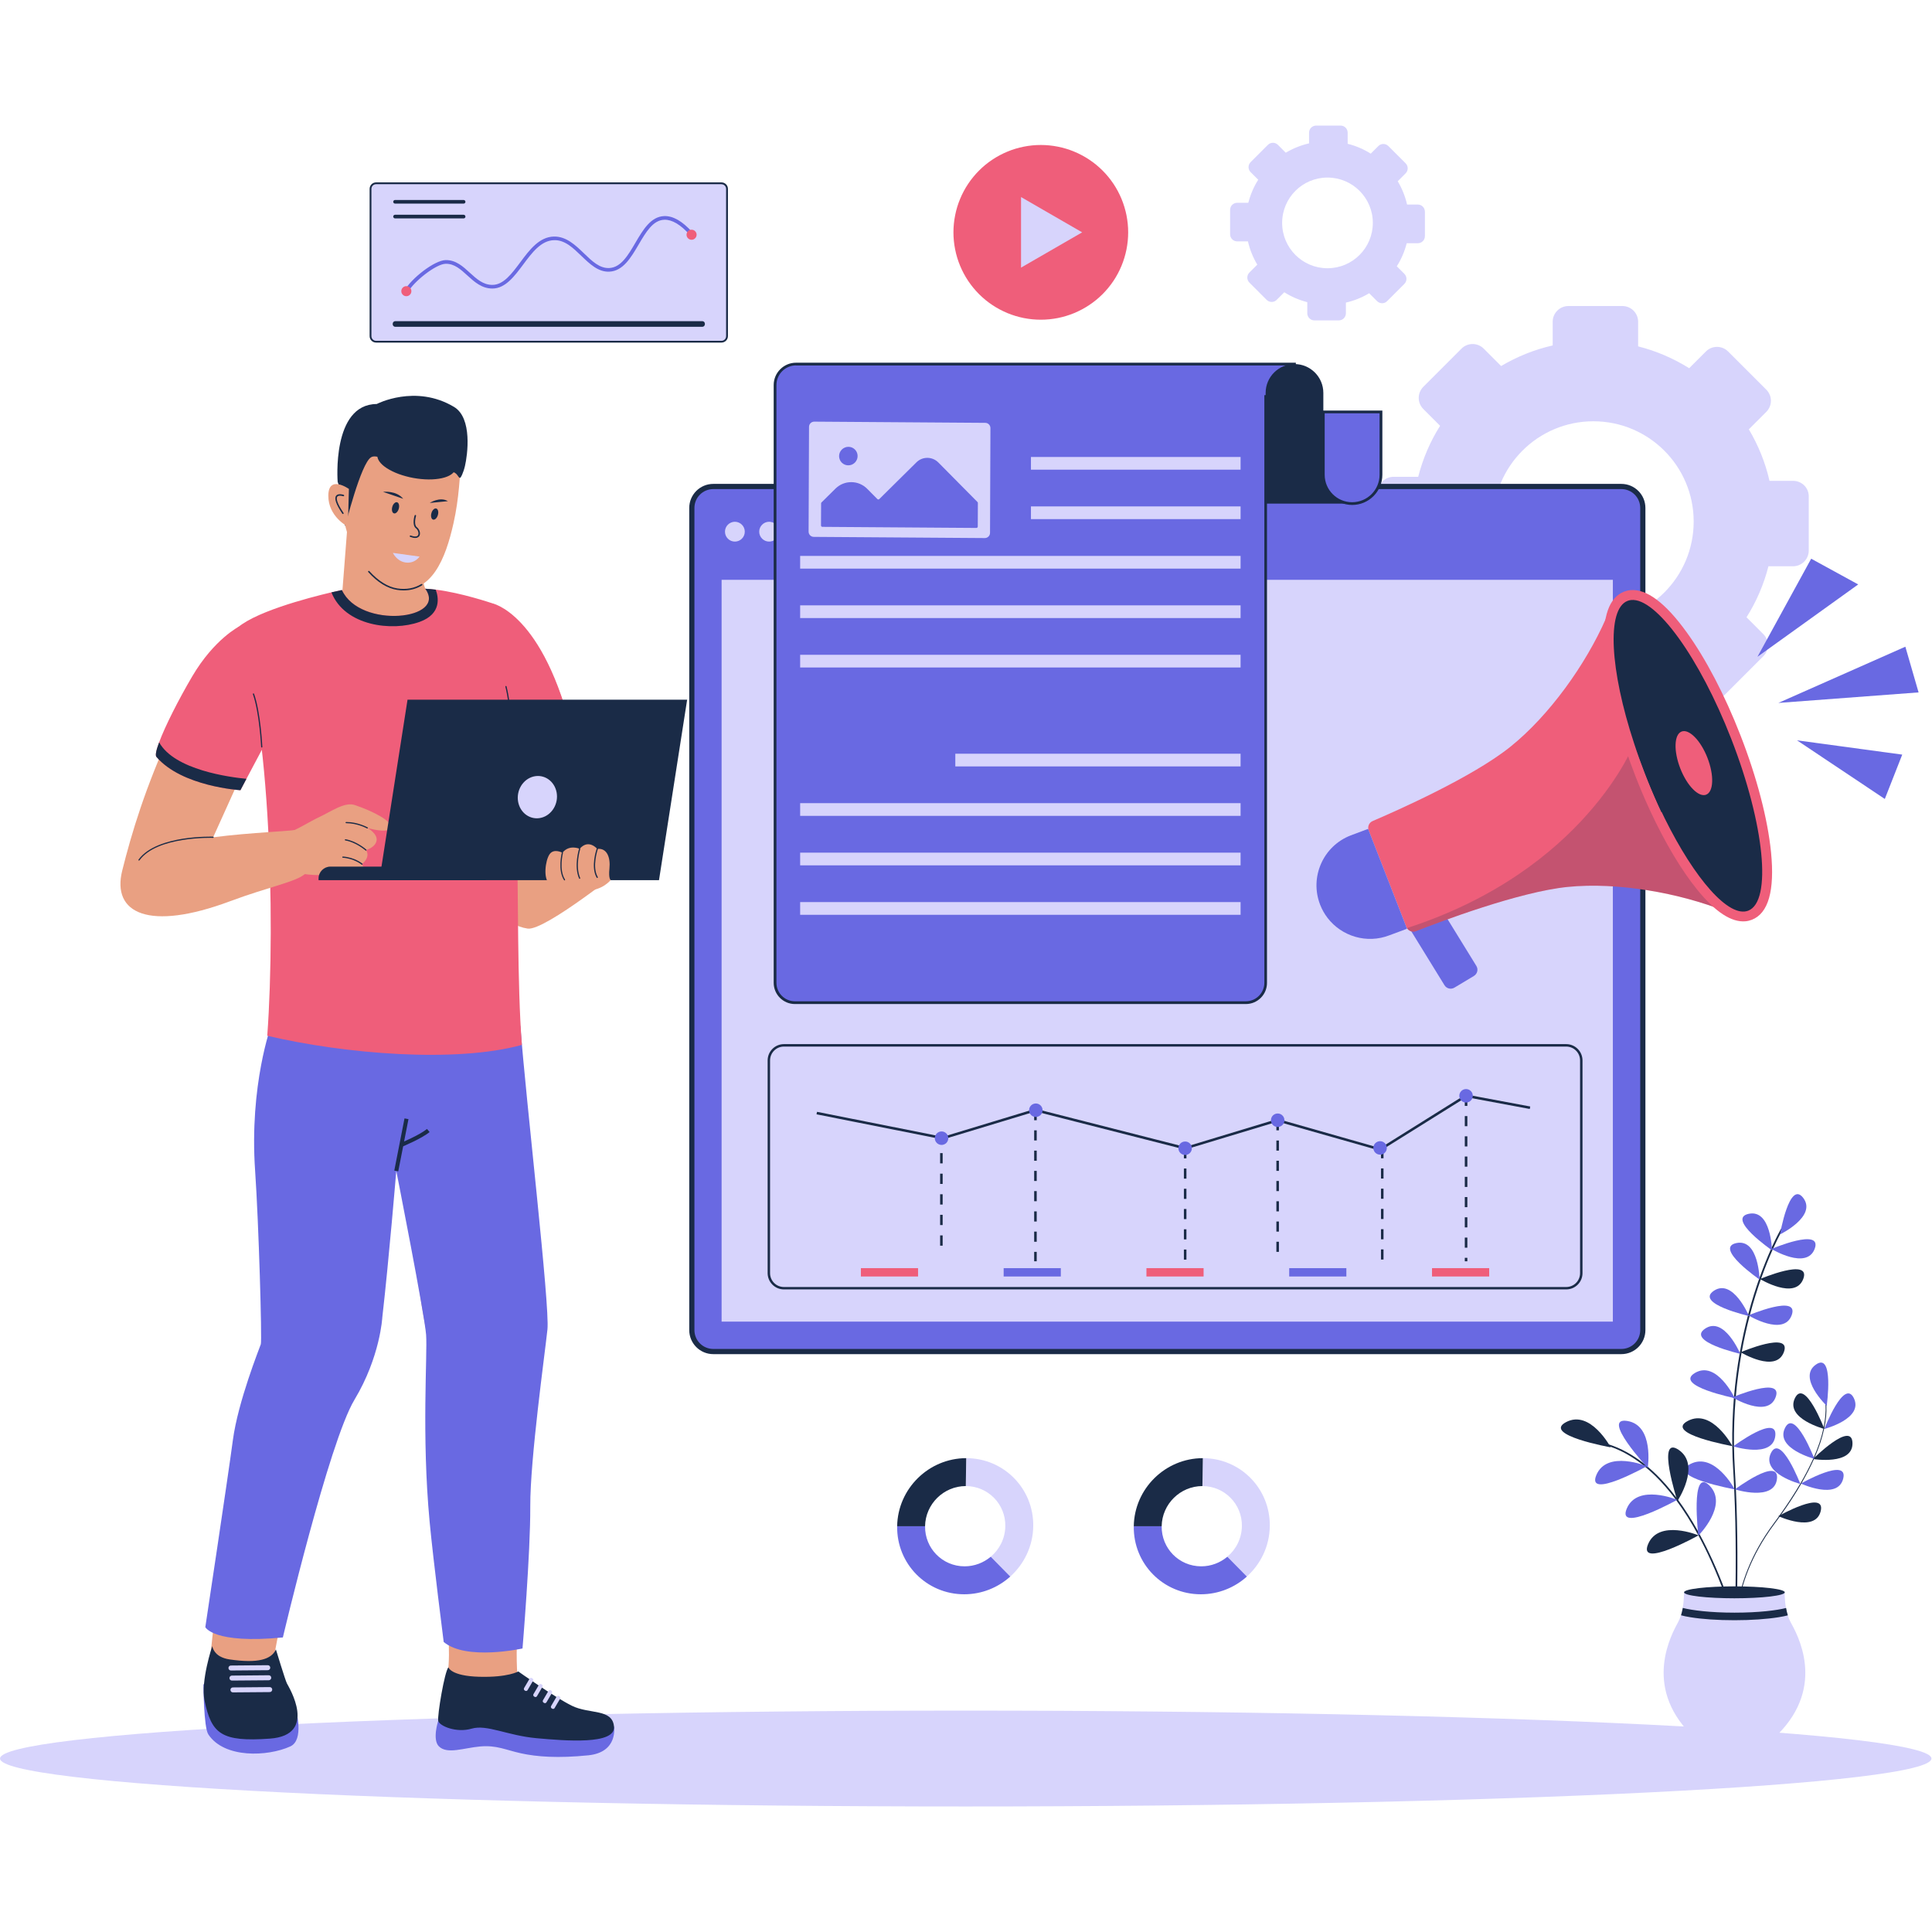 <svg xmlns="http://www.w3.org/2000/svg" xmlns:xlink="http://www.w3.org/1999/xlink" width="500" zoomAndPan="magnify" viewBox="0 0 375 375" height="500" preserveAspectRatio="xMidYMid meet" version="1.0"><defs><clipPath id="92800f3dee"><path d="M 238 24.375 L 277 24.375 L 277 63 L 238 63 Z M 238 24.375 " clip-rule="nonzero"/></clipPath><clipPath id="832f7c528e"><path d="M 0 332 L 375 332 L 375 350.625 L 0 350.625 Z M 0 332 " clip-rule="nonzero"/></clipPath></defs><path fill="#d7d4fc" d="M 348.047 93.332 L 343.457 93.332 C 342.648 89.758 341.27 86.395 339.449 83.332 L 342.832 79.949 C 344.031 78.75 344.031 76.816 342.832 75.629 L 335.43 68.227 C 334.23 67.027 332.297 67.027 331.109 68.227 L 327.867 71.469 C 324.848 69.578 321.504 68.125 317.961 67.23 L 317.961 62.457 C 317.961 60.766 316.59 59.398 314.898 59.398 L 304.438 59.398 C 302.746 59.398 301.375 60.766 301.375 62.457 L 301.375 67.051 C 297.801 67.855 294.438 69.234 291.367 71.047 L 287.992 67.672 C 286.793 66.477 284.863 66.477 283.672 67.672 L 276.273 75.074 C 275.074 76.273 275.074 78.207 276.273 79.395 L 279.523 82.648 C 277.613 85.668 276.18 89 275.273 92.547 L 270.504 92.547 C 268.812 92.547 267.441 93.914 267.441 95.605 L 267.441 106.07 C 267.441 107.762 268.812 109.129 270.504 109.129 L 275.105 109.129 C 275.898 112.703 277.277 116.066 279.102 119.129 L 275.719 122.512 C 274.52 123.711 274.52 125.645 275.719 126.832 L 283.121 134.234 C 284.316 135.43 286.25 135.43 287.438 134.234 L 290.68 130.992 C 293.703 132.883 297.035 134.332 300.578 135.238 L 300.578 140.004 C 300.578 141.695 301.949 143.062 303.641 143.062 L 314.102 143.062 C 315.793 143.062 317.164 141.695 317.164 140.004 L 317.164 135.41 C 320.738 134.605 324.102 133.234 327.152 131.414 L 330.527 134.785 C 331.727 135.984 333.656 135.984 334.848 134.785 L 342.246 127.387 C 343.445 126.188 343.445 124.254 342.246 123.066 L 338.996 119.812 C 340.906 116.793 342.348 113.461 343.254 109.914 L 348.016 109.914 C 349.707 109.914 351.078 108.547 351.078 106.855 L 351.078 96.391 C 351.109 94.699 349.738 93.332 348.047 93.332 Z M 309.27 120.699 C 298.527 120.699 289.805 111.988 289.805 101.234 C 289.805 90.48 298.527 81.77 309.27 81.77 C 320.023 81.77 328.742 90.48 328.742 101.234 C 328.742 111.988 320.035 120.699 309.27 120.699 Z M 309.27 120.699 " fill-opacity="1" fill-rule="nonzero"/><g clip-path="url(#92800f3dee)"><path fill="#d7d4fc" d="M 275.184 39.699 L 273.109 39.699 C 272.746 38.09 272.125 36.57 271.297 35.18 L 272.828 33.648 C 273.371 33.105 273.371 32.238 272.828 31.695 L 269.484 28.352 C 268.941 27.809 268.066 27.809 267.531 28.352 L 266.062 29.824 C 264.703 28.965 263.191 28.312 261.582 27.91 L 261.582 25.754 C 261.582 24.988 260.965 24.375 260.203 24.375 L 255.469 24.375 C 254.703 24.375 254.09 24.988 254.09 25.754 L 254.09 27.828 C 252.477 28.191 250.957 28.816 249.566 29.641 L 248.047 28.121 C 247.504 27.578 246.637 27.578 246.094 28.121 L 242.75 31.465 C 242.207 32.008 242.207 32.875 242.75 33.418 L 244.223 34.887 C 243.355 36.246 242.711 37.758 242.297 39.359 L 240.145 39.359 C 239.379 39.359 238.762 39.973 238.762 40.738 L 238.762 45.469 C 238.762 46.234 239.379 46.852 240.145 46.852 L 242.227 46.852 C 242.59 48.461 243.215 49.98 244.039 51.371 L 242.508 52.902 C 241.965 53.445 241.965 54.312 242.508 54.855 L 245.852 58.199 C 246.395 58.742 247.273 58.742 247.805 58.199 L 249.277 56.727 C 250.637 57.586 252.145 58.238 253.746 58.652 L 253.746 60.805 C 253.746 61.57 254.359 62.188 255.125 62.188 L 259.859 62.188 C 260.625 62.188 261.238 61.57 261.238 60.805 L 261.238 58.73 C 262.852 58.371 264.371 57.746 265.758 56.918 L 267.289 58.449 C 267.832 58.992 268.711 58.992 269.242 58.449 L 272.586 55.105 C 273.129 54.562 273.129 53.695 272.586 53.152 L 271.117 51.684 C 271.984 50.324 272.637 48.812 273.039 47.211 L 275.195 47.211 C 275.961 47.211 276.574 46.598 276.574 45.832 L 276.574 41.102 C 276.574 40.316 275.949 39.699 275.184 39.699 Z M 257.664 52.066 C 252.809 52.066 248.863 48.129 248.863 43.266 C 248.863 38.402 252.801 34.465 257.664 34.465 C 262.527 34.465 266.465 38.402 266.465 43.266 C 266.465 48.129 262.527 52.066 257.664 52.066 Z M 257.664 52.066 " fill-opacity="1" fill-rule="nonzero"/></g><path fill="#ef5e7a" d="M 218.977 45.098 C 218.977 45.652 218.949 46.207 218.895 46.762 C 218.84 47.312 218.758 47.863 218.652 48.406 C 218.543 48.949 218.406 49.488 218.246 50.02 C 218.086 50.551 217.898 51.074 217.688 51.586 C 217.473 52.102 217.238 52.602 216.977 53.09 C 216.715 53.582 216.43 54.059 216.121 54.52 C 215.812 54.98 215.48 55.426 215.129 55.855 C 214.777 56.285 214.402 56.695 214.012 57.09 C 213.617 57.48 213.207 57.852 212.777 58.207 C 212.348 58.559 211.902 58.887 211.441 59.195 C 210.98 59.504 210.504 59.789 210.012 60.051 C 209.523 60.312 209.023 60.551 208.508 60.766 C 207.996 60.977 207.473 61.164 206.941 61.324 C 206.41 61.484 205.871 61.621 205.328 61.73 C 204.785 61.836 204.234 61.918 203.684 61.973 C 203.129 62.027 202.574 62.055 202.02 62.055 C 201.465 62.055 200.91 62.027 200.359 61.973 C 199.805 61.918 199.258 61.836 198.711 61.73 C 198.168 61.621 197.629 61.484 197.098 61.324 C 196.566 61.164 196.043 60.977 195.531 60.766 C 195.02 60.551 194.516 60.312 194.027 60.051 C 193.535 59.789 193.062 59.504 192.598 59.195 C 192.137 58.887 191.691 58.559 191.262 58.207 C 190.832 57.852 190.422 57.48 190.031 57.09 C 189.637 56.695 189.266 56.285 188.914 55.855 C 188.559 55.426 188.23 54.98 187.922 54.52 C 187.613 54.059 187.328 53.582 187.066 53.09 C 186.805 52.602 186.566 52.102 186.355 51.586 C 186.141 51.074 185.953 50.551 185.793 50.02 C 185.633 49.488 185.496 48.949 185.391 48.406 C 185.281 47.863 185.199 47.312 185.145 46.762 C 185.09 46.207 185.062 45.652 185.062 45.098 C 185.062 44.543 185.09 43.988 185.145 43.438 C 185.199 42.883 185.281 42.336 185.391 41.789 C 185.496 41.246 185.633 40.707 185.793 40.176 C 185.953 39.645 186.141 39.121 186.355 38.609 C 186.566 38.094 186.805 37.594 187.066 37.105 C 187.328 36.613 187.613 36.141 187.922 35.676 C 188.23 35.215 188.559 34.77 188.914 34.34 C 189.266 33.91 189.637 33.5 190.031 33.109 C 190.422 32.715 190.832 32.344 191.262 31.988 C 191.691 31.637 192.137 31.309 192.598 31 C 193.062 30.691 193.535 30.406 194.027 30.145 C 194.516 29.883 195.02 29.645 195.531 29.434 C 196.043 29.219 196.566 29.031 197.098 28.871 C 197.629 28.711 198.168 28.574 198.711 28.469 C 199.258 28.359 199.805 28.277 200.359 28.223 C 200.91 28.168 201.465 28.141 202.02 28.141 C 202.574 28.141 203.129 28.168 203.684 28.223 C 204.234 28.277 204.785 28.359 205.328 28.469 C 205.871 28.574 206.41 28.711 206.941 28.871 C 207.473 29.031 207.996 29.219 208.508 29.434 C 209.023 29.645 209.523 29.883 210.012 30.145 C 210.504 30.406 210.98 30.691 211.441 31 C 211.902 31.309 212.348 31.637 212.777 31.988 C 213.207 32.344 213.617 32.715 214.012 33.109 C 214.402 33.5 214.777 33.91 215.129 34.34 C 215.48 34.77 215.812 35.215 216.121 35.676 C 216.43 36.141 216.715 36.613 216.977 37.105 C 217.238 37.594 217.473 38.094 217.688 38.609 C 217.898 39.121 218.086 39.645 218.246 40.176 C 218.406 40.707 218.543 41.246 218.652 41.789 C 218.758 42.336 218.84 42.883 218.895 43.438 C 218.949 43.988 218.977 44.543 218.977 45.098 Z M 218.977 45.098 " fill-opacity="1" fill-rule="nonzero"/><path fill="#d7d4fc" d="M 210.047 45.098 L 198.184 38.25 L 198.184 51.945 Z M 210.047 45.098 " fill-opacity="1" fill-rule="nonzero"/><path stroke-linecap="butt" transform="matrix(1.007, 0, 0, 1.007, -64.286, -64.236)" fill-opacity="1" fill="#6969e2" fill-rule="nonzero" stroke-linejoin="miter" d="M 376.349 324.3 L 201.33 324.3 C 199.041 324.3 197.191 322.45 197.191 320.161 L 197.191 161.699 C 197.191 159.41 199.041 157.56 201.33 157.56 L 376.349 157.56 C 378.641 157.56 380.492 159.41 380.492 161.699 L 380.492 320.161 C 380.492 322.45 378.641 324.3 376.349 324.3 Z M 376.349 324.3 " stroke="#1a2b47" stroke-width="1" stroke-opacity="1" stroke-miterlimit="10"/><path fill="#d7d4fc" d="M 140.062 112.543 L 313.055 112.543 L 313.055 256.527 L 140.062 256.527 Z M 140.062 112.543 " fill-opacity="1" fill-rule="nonzero"/><path fill="#d7d4fc" d="M 144.562 103.199 C 144.562 103.453 144.516 103.699 144.418 103.934 C 144.32 104.172 144.18 104.379 144 104.559 C 143.82 104.738 143.613 104.879 143.375 104.977 C 143.141 105.074 142.895 105.121 142.641 105.121 C 142.387 105.121 142.141 105.074 141.906 104.977 C 141.668 104.879 141.461 104.738 141.281 104.559 C 141.102 104.379 140.961 104.172 140.863 103.934 C 140.766 103.699 140.719 103.453 140.719 103.199 C 140.719 102.945 140.766 102.699 140.863 102.461 C 140.961 102.227 141.102 102.02 141.281 101.84 C 141.461 101.66 141.668 101.52 141.906 101.422 C 142.141 101.324 142.387 101.273 142.641 101.273 C 142.895 101.273 143.141 101.324 143.375 101.422 C 143.613 101.52 143.82 101.66 144 101.84 C 144.18 102.02 144.32 102.227 144.418 102.461 C 144.516 102.699 144.562 102.945 144.562 103.199 Z M 144.562 103.199 " fill-opacity="1" fill-rule="nonzero"/><path fill="#d7d4fc" d="M 157.855 103.199 C 157.855 103.453 157.809 103.699 157.711 103.934 C 157.613 104.172 157.473 104.379 157.293 104.559 C 157.113 104.738 156.902 104.879 156.668 104.977 C 156.434 105.074 156.188 105.121 155.934 105.121 C 155.676 105.121 155.434 105.074 155.195 104.977 C 154.961 104.879 154.754 104.738 154.574 104.559 C 154.391 104.379 154.254 104.172 154.156 103.934 C 154.059 103.699 154.008 103.453 154.008 103.199 C 154.008 102.945 154.059 102.699 154.156 102.461 C 154.254 102.227 154.391 102.02 154.574 101.84 C 154.754 101.66 154.961 101.52 155.195 101.422 C 155.434 101.324 155.676 101.273 155.934 101.273 C 156.188 101.273 156.434 101.324 156.668 101.422 C 156.902 101.52 157.113 101.66 157.293 101.84 C 157.473 102.02 157.613 102.227 157.711 102.461 C 157.809 102.699 157.855 102.945 157.855 103.199 Z M 157.855 103.199 " fill-opacity="1" fill-rule="nonzero"/><path fill="#d7d4fc" d="M 151.211 103.199 C 151.211 103.453 151.16 103.699 151.062 103.934 C 150.965 104.172 150.828 104.379 150.645 104.559 C 150.465 104.738 150.258 104.879 150.023 104.977 C 149.785 105.074 149.543 105.121 149.285 105.121 C 149.031 105.121 148.785 105.074 148.551 104.977 C 148.316 104.879 148.105 104.738 147.926 104.559 C 147.746 104.379 147.605 104.172 147.508 103.934 C 147.41 103.699 147.363 103.453 147.363 103.199 C 147.363 102.945 147.41 102.699 147.508 102.461 C 147.605 102.227 147.746 102.02 147.926 101.84 C 148.105 101.66 148.316 101.52 148.551 101.422 C 148.785 101.324 149.031 101.273 149.285 101.273 C 149.543 101.273 149.785 101.324 150.023 101.422 C 150.258 101.52 150.465 101.66 150.645 101.84 C 150.828 102.02 150.965 102.227 151.062 102.461 C 151.16 102.699 151.211 102.945 151.211 103.199 Z M 151.211 103.199 " fill-opacity="1" fill-rule="nonzero"/><path fill="#6969e2" d="M 251.27 70.664 L 154.512 70.664 C 152.266 70.664 150.445 72.488 150.445 74.73 L 150.445 190.762 C 150.445 192.887 152.168 194.609 154.289 194.609 L 241.824 194.609 C 243.949 194.609 245.672 192.887 245.672 190.762 L 245.672 76.949 L 251.27 76.445 Z M 251.27 70.664 " fill-opacity="1" fill-rule="nonzero"/><path fill="#1a2b47" d="M 241.824 194.883 L 154.289 194.883 C 152.023 194.883 150.172 193.039 150.172 190.762 L 150.172 74.73 C 150.172 72.348 152.117 70.402 154.504 70.402 L 251.523 70.402 L 251.523 76.688 L 245.922 77.188 L 245.922 190.773 C 245.934 193.039 244.09 194.883 241.824 194.883 Z M 154.512 70.926 C 152.418 70.926 150.707 72.637 150.707 74.73 L 150.707 190.762 C 150.707 192.734 152.316 194.348 154.289 194.348 L 241.824 194.348 C 243.797 194.348 245.41 192.734 245.41 190.762 L 245.41 76.707 L 251.008 76.203 L 251.008 70.938 L 154.512 70.938 Z M 154.512 70.926 " fill-opacity="1" fill-rule="nonzero"/><path fill="#d7d4fc" d="M 200.105 88.699 L 240.797 88.699 L 240.797 91.164 L 200.105 91.164 Z M 200.105 88.699 " fill-opacity="1" fill-rule="nonzero"/><path fill="#d7d4fc" d="M 200.105 98.293 L 240.797 98.293 L 240.797 100.762 L 200.105 100.762 Z M 200.105 98.293 " fill-opacity="1" fill-rule="nonzero"/><path fill="#d7d4fc" d="M 155.309 107.902 L 240.797 107.902 L 240.797 110.367 L 155.309 110.367 Z M 155.309 107.902 " fill-opacity="1" fill-rule="nonzero"/><path fill="#d7d4fc" d="M 155.309 117.496 L 240.797 117.496 L 240.797 119.965 L 155.309 119.965 Z M 155.309 117.496 " fill-opacity="1" fill-rule="nonzero"/><path fill="#d7d4fc" d="M 155.309 127.094 L 240.797 127.094 L 240.797 129.559 L 155.309 129.559 Z M 155.309 127.094 " fill-opacity="1" fill-rule="nonzero"/><path fill="#d7d4fc" d="M 185.426 146.297 L 240.797 146.297 L 240.797 148.762 L 185.426 148.762 Z M 185.426 146.297 " fill-opacity="1" fill-rule="nonzero"/><path fill="#d7d4fc" d="M 155.309 155.891 L 240.797 155.891 L 240.797 158.359 L 155.309 158.359 Z M 155.309 155.891 " fill-opacity="1" fill-rule="nonzero"/><path fill="#d7d4fc" d="M 155.309 165.5 L 240.797 165.5 L 240.797 167.965 L 155.309 167.965 Z M 155.309 165.5 " fill-opacity="1" fill-rule="nonzero"/><path fill="#d7d4fc" d="M 155.309 175.094 L 240.797 175.094 L 240.797 177.562 L 155.309 177.562 Z M 155.309 175.094 " fill-opacity="1" fill-rule="nonzero"/><path fill="#1a2b47" d="M 256.859 92.082 L 256.859 76.262 C 256.859 73.172 254.352 70.664 251.258 70.664 C 248.168 70.664 245.66 73.172 245.66 76.262 L 245.66 97.75 L 262.445 97.75 L 262.445 96 Z M 256.859 92.082 " fill-opacity="1" fill-rule="nonzero"/><path fill="#6969e2" d="M 262.457 97.75 C 265.547 97.75 268.055 95.242 268.055 92.152 L 268.055 79.957 L 256.867 79.957 L 256.867 92.152 C 256.859 95.242 259.367 97.75 262.457 97.75 Z M 262.457 97.75 " fill-opacity="1" fill-rule="nonzero"/><path fill="#1a2b47" d="M 262.457 98.012 C 259.227 98.012 256.598 95.383 256.598 92.152 L 256.598 79.688 L 268.316 79.688 L 268.316 92.152 C 268.316 95.383 265.688 98.012 262.457 98.012 Z M 257.121 80.219 L 257.121 92.152 C 257.121 95.094 259.508 97.48 262.445 97.48 C 265.387 97.48 267.773 95.094 267.773 92.152 L 267.773 80.219 Z M 257.121 80.219 " fill-opacity="1" fill-rule="nonzero"/><path fill="#d7d4fc" d="M 191.145 104.438 L 157.957 104.207 C 157.402 104.207 156.949 103.754 156.949 103.188 L 157.031 82.848 C 157.031 82.285 157.492 81.84 158.047 81.84 L 191.234 82.074 C 191.789 82.074 192.242 82.527 192.242 83.09 L 192.164 103.43 C 192.164 103.984 191.711 104.438 191.145 104.438 Z M 191.145 104.438 " fill-opacity="1" fill-rule="nonzero"/><path fill="#6969e2" d="M 159.445 97.531 L 162.164 94.84 C 163.879 93.148 166.637 93.168 168.328 94.883 L 170.293 96.863 C 170.402 96.977 170.574 96.977 170.676 96.863 L 177.883 89.734 C 179.062 88.566 180.965 88.586 182.133 89.766 L 189.727 97.438 C 189.777 97.488 189.805 97.559 189.805 97.629 L 189.785 102.203 C 189.785 102.352 189.664 102.473 189.516 102.473 L 159.629 102.262 C 159.477 102.262 159.355 102.141 159.355 101.992 L 159.375 97.711 C 159.367 97.648 159.395 97.578 159.445 97.531 Z M 159.445 97.531 " fill-opacity="1" fill-rule="nonzero"/><path fill="#6969e2" d="M 165.945 87.258 C 166.113 87.426 166.242 87.621 166.332 87.84 C 166.418 88.059 166.465 88.289 166.461 88.527 C 166.461 88.766 166.414 88.996 166.32 89.215 C 166.227 89.438 166.094 89.629 165.926 89.797 C 165.754 89.965 165.559 90.094 165.34 90.188 C 165.117 90.277 164.891 90.32 164.652 90.32 C 164.414 90.32 164.184 90.273 163.965 90.184 C 163.746 90.09 163.551 89.961 163.383 89.793 C 163.215 89.625 163.09 89.43 163 89.207 C 162.91 88.988 162.863 88.758 162.867 88.52 C 162.867 88.281 162.918 88.055 163.008 87.832 C 163.102 87.613 163.234 87.418 163.402 87.25 C 163.574 87.082 163.77 86.953 163.988 86.863 C 164.211 86.77 164.441 86.727 164.68 86.727 C 164.918 86.727 165.145 86.773 165.363 86.863 C 165.586 86.957 165.777 87.086 165.945 87.258 Z M 165.945 87.258 " fill-opacity="1" fill-rule="nonzero"/><g clip-path="url(#832f7c528e)"><path fill="#d7d4fc" d="M 374.891 341.332 C 374.891 341.484 374.816 341.637 374.668 341.789 C 374.516 341.941 374.289 342.09 373.988 342.242 C 373.688 342.395 373.312 342.547 372.863 342.695 C 372.414 342.848 371.891 342.996 371.289 343.145 C 370.691 343.297 370.02 343.445 369.273 343.59 C 368.531 343.738 367.711 343.887 366.82 344.031 C 365.93 344.176 364.969 344.32 363.934 344.465 C 362.902 344.609 361.797 344.75 360.625 344.891 C 359.449 345.031 358.207 345.172 356.895 345.309 C 355.586 345.445 354.207 345.582 352.758 345.719 C 351.312 345.852 349.801 345.984 348.223 346.113 C 346.648 346.246 345.008 346.375 343.301 346.5 C 341.598 346.625 339.832 346.75 338.004 346.875 C 336.176 346.996 334.289 347.117 332.344 347.234 C 330.398 347.352 328.395 347.465 326.336 347.578 C 324.277 347.691 322.16 347.801 319.992 347.91 C 317.824 348.02 315.602 348.121 313.328 348.227 C 311.055 348.328 308.734 348.426 306.363 348.523 C 303.992 348.621 301.574 348.715 299.109 348.805 C 296.645 348.895 294.137 348.98 291.586 349.066 C 289.035 349.152 286.445 349.234 283.812 349.312 C 281.184 349.391 278.516 349.465 275.809 349.535 C 273.105 349.609 270.363 349.676 267.59 349.742 C 264.82 349.809 262.016 349.867 259.18 349.926 C 256.348 349.984 253.484 350.039 250.598 350.09 C 247.707 350.141 244.797 350.191 241.863 350.234 C 238.926 350.277 235.969 350.32 232.996 350.355 C 230.02 350.395 227.027 350.426 224.02 350.457 C 221.008 350.484 217.988 350.512 214.953 350.535 C 211.918 350.559 208.875 350.574 205.82 350.59 C 202.77 350.605 199.711 350.617 196.648 350.625 C 193.582 350.633 190.516 350.637 187.449 350.637 C 184.383 350.637 181.316 350.633 178.254 350.625 C 175.188 350.617 172.129 350.605 169.078 350.59 C 166.023 350.574 162.98 350.559 159.945 350.535 C 156.91 350.512 153.891 350.484 150.883 350.457 C 147.871 350.426 144.879 350.395 141.906 350.355 C 138.93 350.32 135.973 350.277 133.039 350.234 C 130.102 350.191 127.191 350.141 124.301 350.09 C 121.414 350.039 118.551 349.984 115.719 349.926 C 112.883 349.867 110.082 349.809 107.309 349.742 C 104.535 349.676 101.797 349.609 99.09 349.535 C 96.383 349.465 93.715 349.391 91.086 349.312 C 88.453 349.234 85.863 349.152 83.312 349.066 C 80.762 348.98 78.254 348.895 75.789 348.805 C 73.328 348.715 70.91 348.621 68.539 348.523 C 66.164 348.426 63.844 348.328 61.57 348.227 C 59.297 348.121 57.078 348.02 54.906 347.91 C 52.738 347.801 50.625 347.691 48.562 347.578 C 46.504 347.465 44.5 347.352 42.555 347.234 C 40.609 347.117 38.723 346.996 36.895 346.875 C 35.066 346.75 33.301 346.625 31.598 346.5 C 29.891 346.375 28.25 346.246 26.676 346.113 C 25.098 345.984 23.586 345.852 22.141 345.719 C 20.695 345.582 19.316 345.445 18.004 345.309 C 16.691 345.172 15.449 345.031 14.273 344.891 C 13.102 344.75 11.996 344.609 10.965 344.465 C 9.93 344.32 8.969 344.176 8.078 344.031 C 7.188 343.887 6.371 343.738 5.625 343.59 C 4.879 343.445 4.207 343.297 3.609 343.145 C 3.012 342.996 2.484 342.848 2.035 342.695 C 1.586 342.547 1.211 342.395 0.91 342.242 C 0.609 342.09 0.383 341.941 0.234 341.789 C 0.082 341.637 0.008 341.484 0.008 341.332 C 0.008 341.18 0.082 341.027 0.234 340.875 C 0.383 340.723 0.609 340.57 0.91 340.418 C 1.211 340.266 1.586 340.117 2.035 339.965 C 2.484 339.816 3.012 339.664 3.609 339.516 C 4.207 339.367 4.879 339.219 5.625 339.07 C 6.371 338.922 7.188 338.777 8.078 338.629 C 8.969 338.484 9.93 338.34 10.965 338.195 C 11.996 338.055 13.102 337.91 14.273 337.77 C 15.449 337.629 16.691 337.492 18.004 337.352 C 19.316 337.215 20.695 337.078 22.141 336.945 C 23.586 336.812 25.098 336.68 26.676 336.547 C 28.25 336.418 29.891 336.289 31.598 336.16 C 33.301 336.035 35.066 335.91 36.895 335.789 C 38.723 335.668 40.609 335.547 42.555 335.43 C 44.5 335.312 46.504 335.195 48.562 335.082 C 50.625 334.969 52.738 334.859 54.906 334.75 C 57.078 334.645 59.297 334.539 61.57 334.438 C 63.844 334.336 66.164 334.234 68.539 334.137 C 70.91 334.043 73.328 333.949 75.789 333.859 C 78.254 333.766 80.762 333.68 83.312 333.594 C 85.863 333.512 88.453 333.43 91.086 333.352 C 93.715 333.273 96.383 333.195 99.09 333.125 C 101.797 333.055 104.535 332.984 107.309 332.922 C 110.082 332.855 112.883 332.793 115.719 332.734 C 118.551 332.676 121.414 332.621 124.301 332.57 C 127.191 332.52 130.102 332.473 133.039 332.426 C 135.973 332.383 138.93 332.344 141.906 332.305 C 144.879 332.27 147.871 332.234 150.883 332.207 C 153.891 332.176 156.91 332.148 159.945 332.129 C 162.98 332.105 166.023 332.086 169.078 332.07 C 172.129 332.055 175.188 332.047 178.254 332.039 C 181.316 332.031 184.383 332.027 187.449 332.027 C 190.516 332.027 193.582 332.031 196.648 332.039 C 199.711 332.047 202.77 332.055 205.82 332.07 C 208.875 332.086 211.918 332.105 214.953 332.129 C 217.988 332.148 221.008 332.176 224.02 332.207 C 227.027 332.234 230.02 332.27 232.996 332.305 C 235.969 332.344 238.926 332.383 241.863 332.426 C 244.797 332.473 247.707 332.52 250.598 332.57 C 253.484 332.621 256.348 332.676 259.18 332.734 C 262.016 332.793 264.82 332.855 267.59 332.922 C 270.363 332.984 273.105 333.055 275.809 333.125 C 278.516 333.195 281.184 333.273 283.812 333.352 C 286.445 333.43 289.035 333.512 291.586 333.594 C 294.137 333.68 296.645 333.766 299.109 333.859 C 301.574 333.949 303.992 334.043 306.363 334.137 C 308.734 334.234 311.055 334.336 313.328 334.438 C 315.602 334.539 317.824 334.645 319.992 334.75 C 322.16 334.859 324.277 334.969 326.336 335.082 C 328.395 335.195 330.398 335.312 332.344 335.43 C 334.289 335.547 336.176 335.668 338.004 335.789 C 339.832 335.91 341.598 336.035 343.301 336.16 C 345.008 336.289 346.648 336.418 348.223 336.547 C 349.801 336.68 351.312 336.812 352.758 336.945 C 354.207 337.078 355.586 337.215 356.895 337.352 C 358.207 337.492 359.449 337.629 360.625 337.77 C 361.797 337.91 362.902 338.055 363.934 338.195 C 364.969 338.34 365.93 338.484 366.82 338.629 C 367.711 338.777 368.531 338.922 369.273 339.07 C 370.02 339.219 370.691 339.367 371.289 339.516 C 371.891 339.664 372.414 339.816 372.863 339.965 C 373.312 340.117 373.688 340.266 373.988 340.418 C 374.289 340.57 374.516 340.723 374.668 340.875 C 374.816 341.027 374.891 341.18 374.891 341.332 Z M 374.891 341.332 " fill-opacity="1" fill-rule="nonzero"/></g><path fill="#6969e2" d="M 286.078 189.434 L 282.305 191.699 C 281.641 192.102 280.773 191.891 280.371 191.227 L 273.766 180.5 L 279.969 176.785 L 286.562 187.488 C 286.977 188.156 286.754 189.031 286.078 189.434 Z M 286.078 189.434 " fill-opacity="1" fill-rule="nonzero"/><path fill="#ef5e7a" d="M 265.668 161.207 L 272.961 179.906 C 272.988 179.988 273.031 180.07 273.082 180.141 C 273.441 180.734 274.18 180.996 274.844 180.734 C 279.465 178.922 294.82 173.109 304.273 172.152 C 313.934 171.176 325.914 173.293 334.938 176.887 L 339.801 177.832 L 326.66 144.102 L 316.379 117.707 L 311.695 120.086 C 307.789 128.977 300.723 138.883 293.148 144.957 C 285.738 150.906 270.914 157.441 266.465 159.348 C 265.719 159.648 265.379 160.484 265.668 161.207 Z M 265.668 161.207 " fill-opacity="1" fill-rule="nonzero"/><path fill="#1a2b47" d="M 273.082 180.141 C 273.441 180.734 274.18 180.996 274.844 180.734 C 279.465 178.922 294.82 173.109 304.273 172.152 C 313.934 171.176 325.914 173.293 334.938 176.887 L 339.801 177.832 L 326.66 144.102 C 321.363 144.223 317.203 144.301 317.203 144.301 C 317.203 144.301 307.719 168.934 273.082 180.141 Z M 273.082 180.141 " fill-opacity="0.2" fill-rule="nonzero"/><path fill="#1a2b47" d="M 338.723 177.875 C 339.055 177.844 339.387 177.762 339.699 177.641 C 342.418 176.586 343.496 172.395 342.82 165.527 C 342.188 159.145 340.102 151.168 336.941 143.062 C 333.949 135.379 330.285 128.363 326.621 123.289 C 323.93 119.562 319.992 115.18 316.559 115.504 C 316.227 115.535 315.895 115.613 315.582 115.734 C 310.188 117.84 312.059 131.754 316.297 144.605 C 316.902 146.457 317.598 148.379 318.352 150.305 C 319.227 152.551 320.176 154.773 321.184 156.938 C 325.793 166.93 333.176 178.398 338.723 177.875 Z M 338.723 177.875 " fill-opacity="1" fill-rule="nonzero"/><path fill="#ef5e7a" d="M 316.629 116.461 C 321.434 116.008 329.883 127.629 336.035 143.414 C 342.5 160.02 343.98 174.945 339.336 176.758 C 339.105 176.848 338.875 176.898 338.621 176.926 C 334.516 177.309 327.746 168.871 322.02 156.547 C 321.051 154.461 320.105 152.258 319.219 149.973 C 318.473 148.047 317.789 146.164 317.184 144.312 C 312.492 130.094 311.797 118.23 315.906 116.633 C 316.148 116.539 316.391 116.48 316.629 116.461 M 316.449 114.547 C 316.027 114.586 315.613 114.688 315.223 114.84 C 312.34 115.965 311.031 119.664 311.344 125.836 C 311.605 131.039 313.035 137.816 315.371 144.906 C 315.984 146.777 316.68 148.711 317.438 150.656 C 318.312 152.91 319.277 155.168 320.285 157.344 C 323.176 163.566 326.336 168.871 329.438 172.699 C 332.941 177.02 336.094 179.07 338.805 178.82 C 339.227 178.781 339.641 178.68 340.031 178.527 C 343.242 177.281 344.492 172.867 343.758 165.43 C 343.113 158.965 341.008 150.887 337.816 142.699 C 334.797 134.949 331.09 127.848 327.375 122.715 C 323.258 117.004 319.582 114.254 316.449 114.547 Z M 316.449 114.547 " fill-opacity="1" fill-rule="nonzero"/><path fill="#1a2b47" d="M 326.387 141.984 L 331.16 154.242 L 322.473 157.625 C 321.504 155.539 320.559 153.336 319.672 151.047 C 318.926 149.125 318.242 147.242 317.637 145.391 Z M 326.387 141.984 " fill-opacity="1" fill-rule="nonzero"/><path fill="#ef5e7a" d="M 331.414 147.094 C 331.57 147.496 331.711 147.902 331.828 148.309 C 331.949 148.715 332.047 149.117 332.125 149.516 C 332.207 149.914 332.262 150.297 332.297 150.672 C 332.328 151.043 332.34 151.395 332.328 151.727 C 332.316 152.059 332.285 152.363 332.227 152.645 C 332.172 152.926 332.09 153.172 331.992 153.387 C 331.891 153.605 331.773 153.785 331.633 153.93 C 331.492 154.074 331.336 154.18 331.164 154.246 C 330.992 154.316 330.805 154.344 330.605 154.328 C 330.402 154.316 330.195 154.266 329.973 154.176 C 329.754 154.082 329.527 153.953 329.297 153.785 C 329.066 153.617 328.836 153.414 328.602 153.18 C 328.367 152.941 328.137 152.676 327.91 152.379 C 327.684 152.082 327.465 151.762 327.254 151.414 C 327.043 151.066 326.844 150.703 326.656 150.324 C 326.469 149.941 326.297 149.551 326.141 149.148 C 325.984 148.746 325.848 148.34 325.727 147.934 C 325.605 147.523 325.508 147.121 325.43 146.727 C 325.352 146.328 325.293 145.941 325.258 145.57 C 325.227 145.199 325.215 144.848 325.227 144.516 C 325.238 144.184 325.273 143.875 325.328 143.598 C 325.387 143.316 325.465 143.07 325.562 142.852 C 325.664 142.637 325.785 142.457 325.922 142.312 C 326.062 142.168 326.219 142.062 326.391 141.992 C 326.562 141.926 326.75 141.898 326.953 141.91 C 327.152 141.922 327.363 141.977 327.582 142.066 C 327.801 142.16 328.027 142.289 328.258 142.457 C 328.488 142.625 328.723 142.824 328.953 143.062 C 329.188 143.297 329.418 143.566 329.645 143.863 C 329.871 144.16 330.09 144.48 330.301 144.828 C 330.512 145.172 330.711 145.535 330.898 145.918 C 331.086 146.301 331.258 146.691 331.414 147.094 Z M 331.414 147.094 " fill-opacity="1" fill-rule="nonzero"/><path fill="#6969e2" d="M 265.547 160.887 L 273.102 180.27 L 269.719 181.527 C 265.297 183.25 260.422 181.742 257.676 178.164 C 257.09 177.398 256.605 176.555 256.242 175.617 C 255.195 172.941 255.336 170.102 256.414 167.652 C 257.484 165.215 259.488 163.191 262.164 162.156 Z M 265.547 160.887 " fill-opacity="1" fill-rule="nonzero"/><path fill="#6969e2" d="M 348.801 143.699 L 365.84 155.078 L 369.223 146.469 Z M 348.801 143.699 " fill-opacity="1" fill-rule="nonzero"/><path fill="#6969e2" d="M 341.121 127.484 L 360.676 113.438 L 351.551 108.445 Z M 341.121 127.484 " fill-opacity="1" fill-rule="nonzero"/><path fill="#6969e2" d="M 345.176 136.438 L 372.395 134.395 L 369.828 125.523 Z M 345.176 136.438 " fill-opacity="1" fill-rule="nonzero"/><path fill="#e9a082" d="M 81.035 247.543 C 81.66 253.949 84.227 265.426 84.57 268.508 C 84.75 270.16 83.766 280.895 83.977 286.773 C 84.48 301.316 88.094 316.027 86.906 324.828 C 86.906 324.828 97.629 331.172 101.586 328.148 C 99.512 328.914 100.551 314.484 100.551 308.938 C 100.551 274.309 103.824 275.316 104.367 268.418 C 104.781 263.273 104.035 250.141 103.703 243.676 C 100.078 245.68 84.289 247.918 81.035 247.543 Z M 81.035 247.543 " fill-opacity="1" fill-rule="nonzero"/><path fill="#e9a082" d="M 73.875 232.328 C 72.055 243.891 72.637 253.414 72.406 254.957 C 71.75 259.344 63.555 273.945 61.773 280.391 C 58.418 292.504 51.945 328.289 51.945 328.289 L 40.961 320.254 C 40.961 320.254 45.562 274.812 49.789 267.41 C 50.918 265.449 51.09 255.992 50.836 252.348 C 50.598 248.703 50.535 236.508 50.535 236.508 C 50.484 235.754 50.445 235.008 50.414 234.273 C 54.223 235.027 66.023 233.586 73.875 232.328 Z M 73.875 232.328 " fill-opacity="1" fill-rule="nonzero"/><path fill="#6969e2" d="M 39.488 326.902 C 39.488 326.902 39.52 335.27 40.438 336.648 C 43.527 341.32 51.934 340.977 56.336 338.984 C 59.113 337.727 57.441 331.887 57.441 331.887 Z M 39.488 326.902 " fill-opacity="1" fill-rule="nonzero"/><path fill="#1a2b47" d="M 53.555 320.156 C 53.555 320.156 55.359 326.098 55.691 326.75 C 56.023 327.395 61.824 336.789 52.387 337.465 C 42.953 338.141 41.051 336.547 39.699 330.055 C 38.914 326.297 41.199 319.5 41.199 319.5 C 41.199 319.5 41.434 321.645 44.586 322.098 C 50.102 322.895 52.68 322.09 53.555 320.156 Z M 53.555 320.156 " fill-opacity="1" fill-rule="nonzero"/><path fill="#d7d4fc" d="M 51.977 324.184 L 44.824 324.242 C 44.555 324.242 44.344 324.031 44.344 323.758 C 44.344 323.488 44.555 323.277 44.824 323.277 L 51.977 323.215 C 52.246 323.215 52.457 323.426 52.457 323.699 C 52.457 323.961 52.246 324.184 51.977 324.184 Z M 51.977 324.184 " fill-opacity="1" fill-rule="nonzero"/><path fill="#d7d4fc" d="M 52.168 326.137 L 45.016 326.195 C 44.746 326.195 44.535 325.984 44.535 325.715 C 44.535 325.441 44.746 325.23 45.016 325.23 L 52.168 325.168 C 52.438 325.168 52.648 325.379 52.648 325.652 C 52.648 325.914 52.438 326.137 52.168 326.137 Z M 52.168 326.137 " fill-opacity="1" fill-rule="nonzero"/><path fill="#d7d4fc" d="M 52.359 328.434 L 45.207 328.492 C 44.938 328.492 44.727 328.281 44.727 328.008 C 44.727 327.738 44.938 327.527 45.207 327.527 L 52.359 327.465 C 52.629 327.465 52.84 327.676 52.84 327.949 C 52.84 328.211 52.629 328.434 52.359 328.434 Z M 52.359 328.434 " fill-opacity="1" fill-rule="nonzero"/><path fill="#6969e2" d="M 45.199 279.535 C 46.195 272.043 50.375 261.66 50.625 260.906 C 50.879 260.16 50.223 237.445 49.52 227.273 C 48.359 210.551 52.691 198.887 52.691 198.887 L 67.875 187.016 L 101.004 199.121 C 102.109 213.902 106.754 253.383 106.258 258.047 C 105.766 262.707 102.887 283.27 102.926 292.383 C 102.969 301.496 101.418 319.965 101.418 319.965 C 101.418 319.965 90.48 322.391 86.121 318.703 C 86.121 318.703 84.086 302.785 83.391 295.375 C 81.812 278.539 82.988 263.02 82.707 259.074 C 82.414 255.125 76.918 227.266 76.918 227.266 C 76.918 227.266 75.488 244.543 74.207 255.691 C 74.207 255.691 73.816 263.352 68.801 271.691 C 63.836 279.938 54.906 317.828 54.906 317.828 C 41.402 319.137 39.852 315.824 39.852 315.824 C 39.852 315.824 44.203 287.027 45.199 279.535 Z M 45.199 279.535 " fill-opacity="1" fill-rule="nonzero"/><path fill="#1a2b47" d="M 76.531 227.207 L 78.516 217.078 L 79.285 217.227 L 77.301 227.355 Z M 76.531 227.207 " fill-opacity="1" fill-rule="nonzero"/><path fill="#1a2b47" d="M 78.047 222.582 L 77.742 221.855 C 77.785 221.848 81.418 220.336 82.879 219.129 L 83.383 219.73 C 81.832 221.012 78.195 222.512 78.047 222.582 Z M 78.047 222.582 " fill-opacity="1" fill-rule="nonzero"/><path fill="#6969e2" d="M 119.18 335.129 C 119.18 335.129 120.043 340.113 114.176 340.707 C 108.305 341.301 104.184 340.988 101.156 340.324 C 98.125 339.66 96.422 338.711 93.23 338.984 C 90.039 339.258 86.785 340.574 85.176 338.953 C 83.867 337.625 85.062 333.992 85.062 333.992 L 102.633 334.07 Z M 119.18 335.129 " fill-opacity="1" fill-rule="nonzero"/><path fill="#1a2b47" d="M 100.602 324.426 C 100.602 324.426 107.57 329.387 110.992 331.082 C 114.414 332.773 118.867 331.594 119.18 335.137 C 119.48 338.684 109.812 337.898 104.145 337.383 C 98.477 336.871 94.508 334.656 91.539 335.531 C 88.566 336.406 85.273 334.996 85.062 334.02 C 84.852 333.043 86.281 324.445 87.039 323.617 C 87.039 323.617 87.449 325.309 93.027 325.461 C 98.605 325.613 100.602 324.426 100.602 324.426 Z M 100.602 324.426 " fill-opacity="1" fill-rule="nonzero"/><path fill="#d7d4fc" d="M 107.094 331.605 L 107.188 331.652 C 107.348 331.754 107.559 331.695 107.648 331.535 L 108.707 329.73 C 108.809 329.57 108.746 329.359 108.586 329.258 L 108.496 329.207 C 108.336 329.105 108.121 329.168 108.031 329.328 L 106.977 331.129 C 106.875 331.301 106.934 331.504 107.094 331.605 Z M 107.094 331.605 " fill-opacity="1" fill-rule="nonzero"/><path fill="#d7d4fc" d="M 105.516 330.484 L 105.605 330.535 C 105.766 330.637 105.977 330.578 106.07 330.414 L 107.125 328.613 C 107.227 328.453 107.164 328.242 107.004 328.141 L 106.914 328.09 C 106.754 327.988 106.543 328.051 106.449 328.211 L 105.395 330.012 C 105.293 330.176 105.352 330.387 105.516 330.484 Z M 105.516 330.484 " fill-opacity="1" fill-rule="nonzero"/><path fill="#d7d4fc" d="M 103.672 329.297 L 103.762 329.348 C 103.922 329.449 104.137 329.387 104.227 329.227 L 105.281 327.426 C 105.383 327.266 105.324 327.051 105.164 326.953 L 105.07 326.902 C 104.91 326.801 104.699 326.859 104.609 327.023 L 103.551 328.824 C 103.449 328.984 103.512 329.195 103.672 329.297 Z M 103.672 329.297 " fill-opacity="1" fill-rule="nonzero"/><path fill="#d7d4fc" d="M 101.848 328.121 L 101.941 328.172 C 102.102 328.27 102.312 328.211 102.402 328.051 L 103.461 326.246 C 103.562 326.086 103.5 325.875 103.34 325.773 L 103.25 325.723 C 103.086 325.621 102.875 325.684 102.785 325.844 L 101.727 327.648 C 101.637 327.816 101.688 328.027 101.848 328.121 Z M 101.848 328.121 " fill-opacity="1" fill-rule="nonzero"/><path fill="#e9a082" d="M 85.91 163.414 C 96.594 165.094 114.91 169.566 114.91 169.566 C 114.195 158.633 112.875 149.973 111.254 143.125 C 105.496 118.746 94.195 117.234 94.195 117.234 L 85.84 121.477 L 76.152 125.582 C 76.164 125.594 75.215 161.73 85.91 163.414 Z M 85.91 163.414 " fill-opacity="1" fill-rule="nonzero"/><path fill="#e9a082" d="M 97.902 165.609 C 97.902 165.609 93.191 178.84 102.414 180.238 C 105.777 180.754 121.828 167.793 121.828 167.793 L 111.223 161.098 Z M 97.902 165.609 " fill-opacity="1" fill-rule="nonzero"/><path fill="#ef5e7a" d="M 85.848 121.484 C 86.543 130.629 88.375 142.309 93.109 143.316 C 98.988 144.562 107.406 143.668 111.266 143.133 C 105.504 118.758 95.375 117.055 95.375 117.055 Z M 85.848 121.484 " fill-opacity="1" fill-rule="nonzero"/><path fill="#1a2b47" d="M 99.594 144.039 C 99.535 144.039 99.484 143.988 99.473 143.93 C 99.473 143.859 99.02 137 98.094 133.285 C 98.074 133.227 98.113 133.164 98.176 133.145 C 98.234 133.125 98.293 133.164 98.316 133.227 C 99.25 136.953 99.695 143.84 99.695 143.91 C 99.715 143.98 99.676 144.031 99.594 144.039 C 99.605 144.039 99.605 144.039 99.594 144.039 Z M 99.594 144.039 " fill-opacity="1" fill-rule="nonzero"/><path fill="#e9a082" d="M 91.023 124.121 C 90.984 124.023 81.902 133.66 75.961 131.715 C 69.336 129.531 66.355 116.016 66.355 116.016 L 67.41 102.453 L 67.422 102.23 L 67.441 101.418 L 68.75 101.891 L 73.957 103.781 L 76.043 104.547 L 81.379 106.492 C 81.379 106.492 81.469 109.996 82.133 112.844 C 82.203 113.148 82.273 113.43 82.344 113.699 C 82.496 114.164 82.719 114.605 82.961 114.98 C 83.531 115.875 84.238 116.449 84.238 116.461 C 85.598 119.289 90.984 124.121 91.023 124.121 Z M 91.023 124.121 " fill-opacity="1" fill-rule="nonzero"/><path fill="#e9a082" d="M 88.023 101.566 C 86.492 108.445 83.766 115.352 77.098 114.367 C 72.438 113.672 67.914 107.238 66.879 101.316 C 66.344 98.266 65.852 95.598 65.852 93.582 C 65.852 91.992 65.922 90.996 65.922 90.996 L 67.051 87.531 L 67.715 85.508 C 67.715 85.508 69.203 84.289 70.875 82.918 C 72.961 81.195 76.184 83.652 76.234 83.543 C 76.312 83.363 85.668 82.012 88.629 85.738 C 88.637 85.75 88.648 85.758 88.648 85.758 C 88.922 86.102 89.133 86.441 89.262 86.797 C 89.375 87.086 89.434 87.391 89.434 87.68 C 89.434 88.254 89.414 89.121 89.383 90.219 C 89.363 90.672 89.344 91.176 89.312 91.711 C 89.262 92.605 89.191 93.582 89.09 94.609 C 88.891 96.785 88.559 99.191 88.023 101.566 Z M 88.023 101.566 " fill-opacity="1" fill-rule="nonzero"/><path fill="#1a2b47" d="M 78.336 114.598 C 77.926 114.598 77.512 114.566 77.078 114.496 C 75.207 114.215 73.262 113.027 71.48 111.043 C 71.43 110.98 71.43 110.891 71.488 110.84 C 71.551 110.789 71.641 110.789 71.691 110.852 C 73.434 112.785 75.316 113.941 77.117 114.215 C 78.871 114.477 80.441 114.184 81.789 113.359 C 81.863 113.32 81.941 113.34 81.98 113.41 C 82.023 113.48 82.004 113.559 81.934 113.602 C 80.863 114.273 79.656 114.598 78.336 114.598 Z M 78.336 114.598 " fill-opacity="1" fill-rule="nonzero"/><path fill="#1a2b47" d="M 65.539 93.523 C 65.539 93.523 64.34 78.469 73.121 78.418 C 73.121 78.418 80.621 74.5 88.113 78.973 C 91.75 81.137 90.734 88.355 90.25 90.441 C 89.945 91.75 89.422 92.836 89.254 92.766 C 88.77 92.574 88.707 91.266 86.957 91.68 C 79.828 93.352 74.016 87.57 72.035 88.75 C 70.039 89.926 67 102.152 67 102.152 C 67 102.152 66.668 96.594 65.539 93.523 Z M 65.539 93.523 " fill-opacity="1" fill-rule="nonzero"/><path fill="#1a2b47" d="M 81.41 86.395 C 81.906 86.484 82.395 86.594 82.875 86.723 C 83.355 86.852 83.816 87 84.262 87.164 C 84.707 87.328 85.125 87.504 85.516 87.695 C 85.906 87.887 86.266 88.09 86.59 88.301 C 86.914 88.516 87.199 88.734 87.445 88.957 C 87.688 89.184 87.887 89.406 88.043 89.637 C 88.199 89.863 88.305 90.09 88.363 90.312 C 88.426 90.535 88.434 90.754 88.398 90.961 C 88.359 91.172 88.273 91.371 88.137 91.559 C 88.004 91.746 87.824 91.918 87.598 92.078 C 87.371 92.238 87.105 92.379 86.797 92.5 C 86.492 92.625 86.148 92.73 85.77 92.812 C 85.391 92.898 84.984 92.961 84.551 93 C 84.117 93.043 83.66 93.062 83.188 93.059 C 82.715 93.055 82.23 93.027 81.734 92.98 C 81.238 92.934 80.742 92.863 80.246 92.773 C 79.75 92.684 79.262 92.574 78.781 92.441 C 78.301 92.312 77.84 92.168 77.395 92.004 C 76.949 91.84 76.531 91.66 76.141 91.469 C 75.75 91.277 75.391 91.074 75.066 90.863 C 74.742 90.652 74.457 90.434 74.211 90.211 C 73.969 89.984 73.77 89.758 73.613 89.531 C 73.457 89.301 73.352 89.078 73.293 88.852 C 73.23 88.629 73.223 88.414 73.258 88.203 C 73.297 87.996 73.383 87.797 73.52 87.609 C 73.652 87.422 73.832 87.246 74.059 87.09 C 74.285 86.93 74.551 86.789 74.859 86.664 C 75.164 86.539 75.508 86.438 75.887 86.352 C 76.266 86.27 76.672 86.207 77.105 86.164 C 77.539 86.125 77.996 86.105 78.469 86.109 C 78.941 86.113 79.426 86.137 79.922 86.188 C 80.418 86.234 80.914 86.305 81.41 86.395 Z M 81.41 86.395 " fill-opacity="1" fill-rule="nonzero"/><path fill="#e9a082" d="M 67.723 94.902 C 67.723 94.902 63.758 92.082 63.727 96.191 C 63.695 100.297 67.523 102.23 67.523 102.23 Z M 67.723 94.902 " fill-opacity="1" fill-rule="nonzero"/><path fill="#1a2b47" d="M 66.566 99.766 C 66.527 99.766 66.477 99.746 66.445 99.703 C 65.227 97.891 64.836 96.754 65.246 96.219 C 65.66 95.688 66.668 96.027 66.707 96.051 C 66.777 96.078 66.816 96.148 66.797 96.23 C 66.777 96.301 66.695 96.34 66.617 96.32 C 66.375 96.242 65.711 96.09 65.469 96.402 C 65.289 96.645 65.195 97.367 66.676 99.555 C 66.719 99.613 66.707 99.703 66.637 99.746 C 66.625 99.766 66.598 99.766 66.566 99.766 Z M 66.566 99.766 " fill-opacity="1" fill-rule="nonzero"/><path fill="#1a2b47" d="M 84.668 98.699 C 84.844 98.75 84.961 98.895 85.027 99.141 C 85.09 99.387 85.082 99.656 84.996 99.953 C 84.914 100.25 84.781 100.488 84.598 100.664 C 84.418 100.836 84.238 100.902 84.062 100.852 C 83.891 100.805 83.77 100.656 83.707 100.41 C 83.645 100.168 83.652 99.895 83.738 99.598 C 83.82 99.301 83.953 99.066 84.137 98.891 C 84.316 98.715 84.496 98.652 84.668 98.699 Z M 84.668 98.699 " fill-opacity="1" fill-rule="nonzero"/><path fill="#1a2b47" d="M 77.074 97.492 C 77.246 97.539 77.367 97.688 77.43 97.934 C 77.492 98.176 77.484 98.449 77.398 98.746 C 77.316 99.043 77.184 99.277 77 99.453 C 76.82 99.629 76.641 99.691 76.469 99.645 C 76.293 99.594 76.176 99.449 76.109 99.203 C 76.047 98.957 76.059 98.688 76.141 98.391 C 76.223 98.094 76.355 97.855 76.539 97.684 C 76.723 97.508 76.898 97.441 77.074 97.492 Z M 77.074 97.492 " fill-opacity="1" fill-rule="nonzero"/><path fill="#1a2b47" d="M 83.414 97.621 C 83.414 97.621 85.375 96.332 86.938 97.277 Z M 83.414 97.621 " fill-opacity="1" fill-rule="nonzero"/><path fill="#1a2b47" d="M 74.34 95.465 C 74.492 95.457 76.926 95.184 78.266 96.816 Z M 74.34 95.465 " fill-opacity="1" fill-rule="nonzero"/><path fill="#1a2b47" d="M 80.582 104.418 C 80.332 104.418 80.02 104.355 79.617 104.207 C 79.547 104.176 79.504 104.094 79.535 104.023 C 79.566 103.953 79.645 103.914 79.715 103.945 C 80.461 104.227 80.977 104.195 81.156 103.863 C 81.348 103.512 81.137 102.855 80.742 102.555 C 79.906 101.93 80.453 100.117 80.48 100.047 C 80.504 99.977 80.582 99.938 80.664 99.957 C 80.734 99.977 80.773 100.059 80.754 100.129 C 80.613 100.602 80.352 101.91 80.914 102.332 C 81.379 102.676 81.691 103.48 81.41 104.004 C 81.297 104.184 81.074 104.418 80.582 104.418 Z M 80.582 104.418 " fill-opacity="1" fill-rule="nonzero"/><path fill="#d7d4fc" d="M 81.43 108.031 C 81.43 108.031 81.328 108.203 81.105 108.414 C 80.715 108.797 79.949 109.32 78.801 109.191 C 77.664 109.059 76.938 108.324 76.566 107.82 C 76.363 107.539 76.262 107.316 76.262 107.316 Z M 81.43 108.031 " fill-opacity="1" fill-rule="nonzero"/><path fill="#ef5e7a" d="M 51.875 201.043 C 66.91 204.586 88.496 206.352 101.297 202.816 C 99.441 178.559 102.422 138.531 95.375 117.043 C 95.375 117.043 89.566 115.07 84.57 114.445 C 83.867 114.355 83.18 114.297 82.527 114.266 C 86.965 120.277 69.879 122.168 66.363 114.516 C 66.363 114.516 65.598 114.68 64.34 114.969 C 59.73 116.059 48.57 118.969 45.531 122.391 C 52.367 135.41 53.547 178.336 51.875 201.043 Z M 51.875 201.043 " fill-opacity="1" fill-rule="nonzero"/><path fill="#1a2b47" d="M 64.332 114.98 C 66.918 121.523 76.121 122.621 81.438 120.711 C 85.84 119.129 85.074 115.766 84.57 114.457 C 83.867 114.367 83.18 114.305 82.527 114.273 C 86.965 120.285 69.879 122.18 66.363 114.527 C 66.355 114.527 65.59 114.688 64.332 114.98 Z M 64.332 114.98 " fill-opacity="1" fill-rule="nonzero"/><path fill="#1a2b47" d="M 99.594 144.039 C 99.535 144.039 99.484 143.988 99.473 143.93 C 99.473 143.859 99.02 137 98.094 133.285 C 98.074 133.227 98.113 133.164 98.176 133.145 C 98.234 133.125 98.293 133.164 98.316 133.227 C 99.25 136.953 99.695 143.84 99.695 143.91 C 99.715 143.98 99.676 144.031 99.594 144.039 C 99.605 144.039 99.605 144.039 99.594 144.039 Z M 99.594 144.039 " fill-opacity="1" fill-rule="nonzero"/><path fill="#e9a082" d="M 23.73 168.953 C 21.637 177.32 28.926 180.805 44.676 174.922 C 52.117 172.145 57.484 171.176 59.246 169.598 L 58.277 160.945 C 56.969 161.34 48.754 161.551 41.371 162.52 L 47.758 148.391 C 46.016 148.25 39.316 146.68 33.496 141.281 C 28.133 152.973 25.531 161.773 23.73 168.953 Z M 23.73 168.953 " fill-opacity="1" fill-rule="nonzero"/><path fill="#ef5e7a" d="M 30.355 146.898 C 35.281 152.691 46.668 153.375 46.668 153.375 L 47.836 151.168 L 51.836 143.637 L 46.445 121.586 C 46.445 121.586 41.605 124.004 37.324 131.262 C 34.688 135.742 32.059 140.91 30.891 144.07 C 30.324 145.562 30.105 146.598 30.355 146.898 Z M 30.355 146.898 " fill-opacity="1" fill-rule="nonzero"/><path fill="#1a2b47" d="M 50.809 145.098 C 50.746 145.098 50.695 145.047 50.688 144.988 C 50.688 144.918 50.355 138.301 49.086 134.746 C 49.066 134.688 49.094 134.617 49.156 134.594 C 49.215 134.574 49.285 134.605 49.309 134.664 C 50.586 138.25 50.918 144.906 50.918 144.965 C 50.93 145.039 50.879 145.086 50.809 145.098 Z M 50.809 145.098 " fill-opacity="1" fill-rule="nonzero"/><path fill="#1a2b47" d="M 30.355 146.898 C 35.281 152.691 46.668 153.375 46.668 153.375 L 47.836 151.168 C 44.664 150.867 33.859 149.469 30.891 144.082 C 30.324 145.562 30.105 146.598 30.355 146.898 Z M 30.355 146.898 " fill-opacity="1" fill-rule="nonzero"/><path fill="#1a2b47" d="M 26.984 167.039 C 26.961 167.039 26.934 167.027 26.914 167.02 C 26.863 166.977 26.852 166.906 26.883 166.859 C 28.703 164.34 32.551 163.262 35.461 162.801 C 38.602 162.305 41.344 162.398 41.371 162.398 C 41.434 162.398 41.484 162.457 41.484 162.52 C 41.484 162.578 41.434 162.629 41.363 162.629 C 41.25 162.629 30.477 162.277 27.074 166.988 C 27.055 167.027 27.012 167.039 26.984 167.039 Z M 26.984 167.039 " fill-opacity="1" fill-rule="nonzero"/><path fill="#e9a082" d="M 69.055 170.07 C 68.086 169.434 66.91 169.184 62.902 169.77 C 60.484 170.121 56.629 169.234 55.57 169.004 L 55.953 161.57 C 57.512 161.16 60.039 159.496 61.934 158.609 C 64.301 157.504 66.898 155.59 68.891 156.266 C 72.273 157.414 76.293 159.406 75.789 160.664 C 75.277 161.922 71.297 160.684 71.297 160.684 C 71.297 160.684 73.344 161.805 73.09 163.172 C 72.828 164.543 71.035 164.984 71.035 164.984 C 72.004 166.406 70.262 167.723 70.262 167.723 C 71.059 169.012 69.828 170.574 69.055 170.07 Z M 69.055 170.07 " fill-opacity="1" fill-rule="nonzero"/><path fill="#1a2b47" d="M 70.25 167.844 C 70.223 167.844 70.199 167.836 70.18 167.812 C 70.172 167.805 68.723 166.625 66.535 166.484 C 66.477 166.484 66.426 166.426 66.426 166.363 C 66.426 166.305 66.496 166.254 66.547 166.254 C 68.82 166.395 70.273 167.582 70.332 167.633 C 70.383 167.672 70.391 167.742 70.344 167.793 C 70.32 167.836 70.281 167.844 70.25 167.844 Z M 70.25 167.844 " fill-opacity="1" fill-rule="nonzero"/><path fill="#1a2b47" d="M 71.027 165.105 C 70.996 165.105 70.977 165.094 70.945 165.074 C 70.926 165.055 69.102 163.465 67.027 163.133 C 66.969 163.121 66.918 163.062 66.93 163 C 66.938 162.941 67 162.891 67.059 162.898 C 69.203 163.254 71.016 164.832 71.098 164.902 C 71.148 164.945 71.148 165.023 71.105 165.066 C 71.098 165.094 71.059 165.105 71.027 165.105 Z M 71.027 165.105 " fill-opacity="1" fill-rule="nonzero"/><path fill="#1a2b47" d="M 71.297 160.805 C 71.277 160.805 71.258 160.805 71.238 160.797 C 71.219 160.785 69.387 159.777 67.191 159.777 C 67.129 159.777 67.07 159.727 67.07 159.668 C 67.07 159.586 67.141 159.547 67.219 159.547 C 69.457 159.547 71.328 160.586 71.348 160.594 C 71.41 160.625 71.43 160.695 71.391 160.754 C 71.379 160.785 71.34 160.805 71.297 160.805 Z M 71.297 160.805 " fill-opacity="1" fill-rule="nonzero"/><path fill="#1a2b47" d="M 61.832 170.844 L 94.258 170.844 L 94.258 168.207 L 64.141 168.207 C 62.859 168.207 61.832 169.242 61.832 170.512 Z M 61.832 170.844 " fill-opacity="1" fill-rule="nonzero"/><path fill="#1a2b47" d="M 127.91 170.844 L 73.633 170.844 L 79.102 135.805 L 133.375 135.805 Z M 127.91 170.844 " fill-opacity="1" fill-rule="nonzero"/><path fill="#d7d4fc" d="M 105.047 150.672 C 105.293 150.719 105.531 150.789 105.762 150.883 C 105.992 150.98 106.211 151.098 106.418 151.242 C 106.625 151.387 106.82 151.551 106.996 151.734 C 107.172 151.922 107.332 152.121 107.469 152.344 C 107.609 152.562 107.727 152.797 107.82 153.043 C 107.918 153.289 107.988 153.543 108.039 153.805 C 108.086 154.066 108.113 154.336 108.113 154.605 C 108.113 154.875 108.086 155.141 108.039 155.406 C 107.988 155.672 107.918 155.934 107.82 156.184 C 107.727 156.438 107.609 156.676 107.469 156.906 C 107.332 157.133 107.172 157.348 106.996 157.543 C 106.82 157.738 106.629 157.914 106.422 158.07 C 106.211 158.227 105.992 158.363 105.762 158.473 C 105.531 158.582 105.293 158.668 105.047 158.727 C 104.805 158.789 104.555 158.824 104.305 158.832 C 104.055 158.84 103.809 158.82 103.562 158.773 C 103.316 158.73 103.078 158.66 102.848 158.562 C 102.617 158.469 102.398 158.348 102.191 158.203 C 101.98 158.062 101.789 157.898 101.613 157.711 C 101.438 157.527 101.277 157.324 101.141 157.105 C 101 156.887 100.883 156.652 100.789 156.406 C 100.691 156.16 100.621 155.906 100.57 155.641 C 100.523 155.379 100.496 155.113 100.496 154.844 C 100.496 154.574 100.523 154.305 100.57 154.039 C 100.617 153.773 100.691 153.516 100.785 153.262 C 100.883 153.012 101 152.77 101.137 152.543 C 101.277 152.312 101.434 152.102 101.613 151.906 C 101.789 151.707 101.98 151.531 102.188 151.375 C 102.395 151.219 102.617 151.086 102.848 150.977 C 103.078 150.863 103.316 150.781 103.562 150.719 C 103.805 150.66 104.055 150.625 104.305 150.617 C 104.555 150.609 104.801 150.629 105.047 150.672 Z M 105.047 150.672 " fill-opacity="1" fill-rule="nonzero"/><path fill="#e9a082" d="M 118.535 170.816 C 118.535 170.816 118.082 170.602 118.293 168.57 C 118.504 166.535 117.879 164.551 115.926 164.773 C 115.926 164.773 114.254 162.75 112.512 164.754 C 112.512 164.754 110.5 163.836 109.168 165.52 C 109.168 165.52 107.5 164.594 106.664 165.82 C 105.828 167.051 105.402 170.633 106.664 171.508 C 107.922 172.387 111.113 172.879 114.043 172.84 C 116.965 172.809 118.535 170.816 118.535 170.816 Z M 118.535 170.816 " fill-opacity="1" fill-rule="nonzero"/><path fill="#1a2b47" d="M 115.918 170.414 C 115.875 170.414 115.836 170.391 115.816 170.352 C 114.605 168.266 115.766 164.883 115.816 164.734 C 115.836 164.672 115.906 164.641 115.965 164.664 C 116.027 164.684 116.059 164.754 116.039 164.812 C 116.027 164.844 114.859 168.246 116.027 170.23 C 116.059 170.293 116.039 170.363 115.988 170.391 C 115.957 170.402 115.938 170.414 115.918 170.414 Z M 115.918 170.414 " fill-opacity="1" fill-rule="nonzero"/><path fill="#1a2b47" d="M 112.512 170.582 C 112.473 170.582 112.422 170.555 112.402 170.512 C 111.355 168.117 112.363 164.855 112.402 164.723 C 112.422 164.664 112.492 164.633 112.543 164.641 C 112.602 164.664 112.633 164.723 112.625 164.785 C 112.613 164.812 111.598 168.098 112.613 170.414 C 112.645 170.473 112.613 170.543 112.555 170.562 C 112.543 170.582 112.523 170.582 112.512 170.582 Z M 112.512 170.582 " fill-opacity="1" fill-rule="nonzero"/><path fill="#1a2b47" d="M 109.582 170.887 C 109.543 170.887 109.512 170.867 109.48 170.836 C 108.215 168.891 109.02 165.629 109.051 165.488 C 109.07 165.43 109.129 165.387 109.191 165.406 C 109.25 165.43 109.289 165.488 109.27 165.547 C 109.262 165.578 108.453 168.852 109.664 170.703 C 109.703 170.754 109.684 170.824 109.633 170.867 C 109.633 170.887 109.613 170.887 109.582 170.887 Z M 109.582 170.887 " fill-opacity="1" fill-rule="nonzero"/><path fill="#d7d4fc" d="M 73 66.324 C 72.406 66.324 71.914 65.84 71.914 65.238 L 71.914 36.66 C 71.914 36.066 72.395 35.57 73 35.57 L 140.031 35.57 C 140.625 35.57 141.121 36.055 141.121 36.66 L 141.121 65.238 C 141.121 65.832 140.637 66.324 140.031 66.324 Z M 73 66.324 " fill-opacity="1" fill-rule="nonzero"/><path fill="#1a2b47" d="M 140.031 35.762 C 140.535 35.762 140.938 36.168 140.938 36.668 L 140.938 65.246 C 140.938 65.75 140.535 66.152 140.031 66.152 L 73 66.152 C 72.496 66.152 72.094 65.75 72.094 65.246 L 72.094 36.66 C 72.094 36.156 72.496 35.754 73 35.754 L 140.031 35.754 M 140.031 35.402 L 73 35.402 C 72.305 35.402 71.742 35.965 71.742 36.66 L 71.742 65.238 C 71.742 65.93 72.305 66.496 73 66.496 L 140.031 66.496 C 140.727 66.496 141.293 65.93 141.293 65.238 L 141.293 36.66 C 141.301 35.965 140.727 35.402 140.031 35.402 Z M 140.031 35.402 " fill-opacity="1" fill-rule="nonzero"/><path fill="#1a2b47" d="M 136.316 63.434 L 76.727 63.434 C 76.453 63.434 76.223 63.211 76.223 62.93 L 76.223 62.84 C 76.223 62.57 76.445 62.336 76.727 62.336 L 136.316 62.336 C 136.59 62.336 136.82 62.559 136.82 62.84 L 136.82 62.93 C 136.809 63.211 136.59 63.434 136.316 63.434 Z M 136.316 63.434 " fill-opacity="1" fill-rule="nonzero"/><path fill="#6969e2" d="M 79.184 56.699 L 78.559 56.344 C 79.816 54.07 84.297 50.535 86.492 50.484 C 88.469 50.445 89.848 51.703 91.188 52.934 C 92.516 54.141 93.762 55.289 95.547 55.297 C 95.547 55.297 95.555 55.297 95.555 55.297 C 97.723 55.297 99.293 53.172 100.965 50.938 C 102.777 48.5 104.66 45.973 107.527 45.914 C 109.906 45.883 111.656 47.543 113.348 49.176 C 114.91 50.688 116.379 52.098 118.223 52.027 C 120.508 51.934 121.887 49.59 123.336 47.113 C 124.809 44.613 126.316 42.035 128.914 41.945 C 130.637 41.875 132.469 42.941 134.383 45.078 L 133.852 45.551 C 132.086 43.578 130.426 42.609 128.945 42.652 C 126.742 42.73 125.391 45.027 123.961 47.465 C 122.473 50 120.93 52.621 118.254 52.73 C 116.109 52.82 114.457 51.219 112.855 49.68 C 111.273 48.16 109.645 46.547 107.547 46.617 C 105.031 46.668 103.258 49.047 101.547 51.352 C 99.844 53.637 98.082 56.004 95.566 56.004 C 95.555 56.004 95.555 56.004 95.547 56.004 C 93.492 55.992 92.07 54.703 90.703 53.457 C 89.434 52.297 88.227 51.199 86.594 51.199 C 86.562 51.199 86.535 51.199 86.504 51.199 C 84.602 51.242 80.32 54.645 79.184 56.699 Z M 79.184 56.699 " fill-opacity="1" fill-rule="nonzero"/><path fill="#ef5e7a" d="M 135.211 45.562 C 135.211 45.832 135.113 46.062 134.922 46.25 C 134.734 46.441 134.504 46.539 134.234 46.539 C 133.965 46.539 133.734 46.441 133.543 46.25 C 133.352 46.062 133.258 45.832 133.258 45.562 C 133.258 45.293 133.352 45.062 133.543 44.871 C 133.734 44.68 133.965 44.586 134.234 44.586 C 134.504 44.586 134.734 44.68 134.922 44.871 C 135.113 45.062 135.211 45.293 135.211 45.562 Z M 135.211 45.562 " fill-opacity="1" fill-rule="nonzero"/><path fill="#ef5e7a" d="M 79.848 56.516 C 79.848 56.785 79.754 57.016 79.562 57.207 C 79.371 57.398 79.141 57.492 78.871 57.492 C 78.602 57.492 78.371 57.398 78.18 57.207 C 77.988 57.016 77.895 56.785 77.895 56.516 C 77.895 56.246 77.988 56.016 78.18 55.824 C 78.371 55.637 78.602 55.539 78.871 55.539 C 79.141 55.539 79.371 55.637 79.562 55.824 C 79.754 56.016 79.848 56.246 79.848 56.516 Z M 79.848 56.516 " fill-opacity="1" fill-rule="nonzero"/><path fill="#1a2b47" d="M 89.988 39.52 L 76.676 39.52 C 76.484 39.52 76.324 39.359 76.324 39.168 C 76.324 38.977 76.484 38.816 76.676 38.816 L 89.988 38.816 C 90.18 38.816 90.34 38.977 90.34 39.168 C 90.352 39.359 90.188 39.52 89.988 39.52 Z M 89.988 39.52 " fill-opacity="1" fill-rule="nonzero"/><path fill="#1a2b47" d="M 89.988 42.391 L 76.676 42.391 C 76.484 42.391 76.324 42.227 76.324 42.035 C 76.324 41.844 76.484 41.684 76.676 41.684 L 89.988 41.684 C 90.18 41.684 90.34 41.844 90.34 42.035 C 90.352 42.238 90.188 42.391 89.988 42.391 Z M 89.988 42.391 " fill-opacity="1" fill-rule="nonzero"/><path fill="#1a2b47" d="M 336.234 280.652 L 336.234 280.691 C 336.258 282.152 336.305 283.645 336.406 285.164 C 336.488 286.402 336.547 287.641 336.598 288.879 C 336.609 288.941 336.609 289 336.609 289.059 C 337 297.711 336.961 306.379 336.738 314.152 C 336.73 314.496 336.719 314.84 336.711 315.172 L 336.711 315.23 L 337.043 315.23 C 337.043 315.191 337.043 315.16 337.043 315.121 C 337.062 314.375 337.09 313.621 337.102 312.863 C 337.293 305.453 337.305 297.277 336.941 289.133 C 336.941 289.07 336.93 289 336.93 288.941 C 336.871 287.672 336.809 286.402 336.73 285.133 C 336.637 283.652 336.59 282.191 336.566 280.762 L 336.566 280.621 C 336.527 277.441 336.648 274.418 336.879 271.559 C 336.898 271.359 336.91 271.148 336.93 270.945 C 337.191 267.953 337.586 265.156 338.039 262.566 C 338.047 262.496 338.059 262.438 338.078 262.367 C 338.531 259.848 339.055 257.531 339.598 255.449 C 339.617 255.359 339.641 255.277 339.668 255.188 C 340.023 253.828 340.383 252.57 340.746 251.422 C 341.09 250.332 341.43 249.297 341.773 248.328 C 341.793 248.27 341.812 248.207 341.836 248.148 C 342.629 245.914 343.406 244.031 344.078 242.539 C 344.121 242.438 344.172 242.34 344.211 242.246 C 344.734 241.078 345.188 240.184 345.508 239.578 C 345.832 238.965 346.023 238.645 346.023 238.621 L 345.73 238.453 C 345.73 238.453 345.711 238.473 345.699 238.512 C 345.539 238.793 344.844 240.031 343.898 242.105 C 343.84 242.238 343.777 242.367 343.719 242.508 C 343.062 243.988 342.297 245.844 341.512 248.027 C 341.48 248.109 341.461 248.188 341.43 248.258 C 341.098 249.207 340.758 250.223 340.426 251.289 C 340.062 252.449 339.691 253.715 339.336 255.086 C 339.316 255.176 339.285 255.266 339.266 255.348 C 338.703 257.512 338.16 259.918 337.695 262.547 C 337.688 262.609 337.676 262.66 337.664 262.719 C 337.211 265.297 336.828 268.086 336.578 271.055 C 336.578 271.055 336.578 271.066 336.578 271.066 C 336.566 271.148 336.566 271.227 336.559 271.309 C 336.559 271.328 336.547 271.34 336.547 271.359 C 336.316 274.309 336.184 277.398 336.234 280.652 Z M 336.234 280.652 " fill-opacity="1" fill-rule="nonzero"/><path fill="#6969e2" d="M 337.785 262.777 C 337.785 262.777 334.684 255.387 330.961 257.887 C 327.234 260.383 337.785 262.777 337.785 262.777 Z M 337.785 262.777 " fill-opacity="1" fill-rule="nonzero"/><path fill="#6969e2" d="M 336.719 271.379 C 336.719 271.379 333.203 263.988 328.996 266.484 C 324.785 268.973 336.719 271.379 336.719 271.379 Z M 336.719 271.379 " fill-opacity="1" fill-rule="nonzero"/><path fill="#1a2b47" d="M 336.258 280.691 C 336.258 280.691 332.32 273.301 327.598 275.801 C 322.883 278.297 336.258 280.691 336.258 280.691 Z M 336.258 280.691 " fill-opacity="1" fill-rule="nonzero"/><path fill="#6969e2" d="M 336.711 289.082 C 336.711 289.082 332.773 281.691 328.051 284.188 C 323.336 286.684 336.711 289.082 336.711 289.082 Z M 336.711 289.082 " fill-opacity="1" fill-rule="nonzero"/><path fill="#6969e2" d="M 339.477 255.438 C 339.477 255.438 336.375 248.047 332.652 250.543 C 328.926 253.043 339.477 255.438 339.477 255.438 Z M 339.477 255.438 " fill-opacity="1" fill-rule="nonzero"/><path fill="#6969e2" d="M 341.531 248.359 C 341.531 248.359 341.383 240.344 337.012 241.281 C 332.633 242.219 341.531 248.359 341.531 248.359 Z M 341.531 248.359 " fill-opacity="1" fill-rule="nonzero"/><path fill="#6969e2" d="M 343.938 242.68 C 343.938 242.68 343.789 234.664 339.418 235.602 C 335.039 236.539 343.938 242.68 343.938 242.68 Z M 343.938 242.68 " fill-opacity="1" fill-rule="nonzero"/><path fill="#6969e2" d="M 343.84 242.418 C 343.84 242.418 350.684 246.578 352.234 242.379 C 353.777 238.191 343.84 242.418 343.84 242.418 Z M 343.84 242.418 " fill-opacity="1" fill-rule="nonzero"/><path fill="#1a2b47" d="M 341.621 248.258 C 341.621 248.258 348.469 252.418 350.02 248.219 C 351.57 244.02 341.621 248.258 341.621 248.258 Z M 341.621 248.258 " fill-opacity="1" fill-rule="nonzero"/><path fill="#6969e2" d="M 339.367 255.316 C 339.367 255.316 346.215 259.477 347.766 255.277 C 349.305 251.078 339.367 255.316 339.367 255.316 Z M 339.367 255.316 " fill-opacity="1" fill-rule="nonzero"/><path fill="#1a2b47" d="M 337.855 262.469 C 337.855 262.469 344.703 266.625 346.254 262.426 C 347.805 258.227 337.855 262.469 337.855 262.469 Z M 337.855 262.469 " fill-opacity="1" fill-rule="nonzero"/><path fill="#6969e2" d="M 336.258 271.227 C 336.258 271.227 343.102 275.387 344.652 271.188 C 346.203 266.988 336.258 271.227 336.258 271.227 Z M 336.258 271.227 " fill-opacity="1" fill-rule="nonzero"/><path fill="#6969e2" d="M 336.426 280.734 C 336.426 280.734 344.059 283.168 344.582 278.719 C 345.098 274.27 336.426 280.734 336.426 280.734 Z M 336.426 280.734 " fill-opacity="1" fill-rule="nonzero"/><path fill="#6969e2" d="M 336.75 289.082 C 336.75 289.082 344.383 291.516 344.906 287.066 C 345.41 282.617 336.75 289.082 336.75 289.082 Z M 336.75 289.082 " fill-opacity="1" fill-rule="nonzero"/><path fill="#6969e2" d="M 345.5 239.598 C 345.5 239.598 352.711 236.094 350.012 232.52 C 347.312 228.945 345.5 239.598 345.5 239.598 Z M 345.5 239.598 " fill-opacity="1" fill-rule="nonzero"/><path fill="#1a2b47" d="M 336.949 315.23 L 337.113 315.23 C 337.121 314.215 337.211 312.957 337.445 311.504 C 338.027 307.82 339.711 302.121 344.383 295.836 C 344.746 295.344 345.098 294.859 345.449 294.379 C 345.559 294.234 345.66 294.086 345.762 293.945 C 347.242 291.859 348.531 289.875 349.629 287.973 C 349.66 287.934 349.68 287.891 349.699 287.852 C 350.625 286.23 351.43 284.691 352.086 283.199 C 352.094 283.18 352.105 283.148 352.117 283.129 C 352.125 283.109 352.137 283.09 352.137 283.078 C 352.176 283 352.215 282.918 352.246 282.836 C 353.094 280.895 353.695 279.062 354.059 277.34 C 354.07 277.32 354.07 277.289 354.078 277.27 C 354.422 275.699 354.562 274.207 354.5 272.809 C 354.48 272.336 354.453 271.863 354.391 271.398 L 354.23 271.418 C 354.281 271.812 354.32 272.223 354.34 272.629 C 354.41 273.996 354.289 275.457 353.977 276.988 C 353.957 277.086 353.938 277.18 353.918 277.277 C 353.547 279.031 352.93 280.883 352.066 282.859 C 352.035 282.93 352.004 283 351.965 283.07 C 351.965 283.09 351.953 283.098 351.945 283.121 C 351.934 283.141 351.934 283.148 351.926 283.168 C 351.238 284.699 350.414 286.301 349.438 287.973 C 349.438 287.984 349.426 287.984 349.418 287.992 C 348.289 289.926 346.961 291.961 345.438 294.094 C 345.391 294.164 345.348 294.227 345.297 294.297 C 344.965 294.77 344.613 295.242 344.262 295.715 C 339.57 302.02 337.887 307.758 337.293 311.453 C 337.211 311.93 337.152 312.391 337.113 312.824 C 337.031 313.57 336.992 314.242 336.973 314.848 C 336.961 315.008 336.949 315.121 336.949 315.23 Z M 336.949 315.23 " fill-opacity="1" fill-rule="nonzero"/><path fill="#6969e2" d="M 354.562 272.867 C 354.562 272.867 348.852 267.422 352.449 264.875 C 356.051 262.324 354.562 272.867 354.562 272.867 Z M 354.562 272.867 " fill-opacity="1" fill-rule="nonzero"/><path fill="#1a2b47" d="M 354.109 277.359 C 354.109 277.359 346.465 275.355 348.391 271.387 C 350.305 267.41 354.109 277.359 354.109 277.359 Z M 354.109 277.359 " fill-opacity="1" fill-rule="nonzero"/><path fill="#6969e2" d="M 354.098 277.359 C 354.098 277.359 361.742 275.387 359.84 271.398 C 357.934 267.422 354.098 277.359 354.098 277.359 Z M 354.098 277.359 " fill-opacity="1" fill-rule="nonzero"/><path fill="#1a2b47" d="M 351.902 283.191 C 351.902 283.191 359.688 284.48 359.566 280.078 C 359.445 275.68 351.902 283.191 351.902 283.191 Z M 351.902 283.191 " fill-opacity="1" fill-rule="nonzero"/><path fill="#6969e2" d="M 349.547 287.953 C 349.547 287.953 356.707 291.277 357.766 286.996 C 358.82 282.715 349.547 287.953 349.547 287.953 Z M 349.547 287.953 " fill-opacity="1" fill-rule="nonzero"/><path fill="#1a2b47" d="M 345.176 294.277 C 345.176 294.277 352.336 297.598 353.395 293.32 C 354.453 289.039 345.176 294.277 345.176 294.277 Z M 345.176 294.277 " fill-opacity="1" fill-rule="nonzero"/><path fill="#6969e2" d="M 352.176 283.16 C 352.176 283.16 344.531 281.156 346.457 277.188 C 348.359 273.211 352.176 283.16 352.176 283.16 Z M 352.176 283.16 " fill-opacity="1" fill-rule="nonzero"/><path fill="#6969e2" d="M 349.445 288.035 C 349.445 288.035 341.805 286.031 343.727 282.062 C 345.629 278.094 349.445 288.035 349.445 288.035 Z M 349.445 288.035 " fill-opacity="1" fill-rule="nonzero"/><path fill="#1a2b47" d="M 309.902 280.09 C 310.801 280.258 311.695 280.5 312.574 280.805 C 314.719 281.547 316.793 282.715 318.797 284.277 C 318.988 284.43 319.18 284.578 319.371 284.742 C 320.668 285.809 321.938 287.047 323.156 288.445 C 323.852 289.23 324.535 290.078 325.199 290.973 C 325.262 291.055 325.309 291.125 325.371 291.207 C 326.852 293.211 328.281 295.477 329.629 297.973 C 329.629 297.973 329.641 297.98 329.641 297.98 C 329.648 297.992 329.648 298.004 329.66 298.012 C 329.66 298.012 329.66 298.012 329.66 298.023 C 330.516 299.602 331.352 301.285 332.148 303.059 C 334.109 307.398 335.613 311.676 336.688 315.16 C 336.699 315.18 336.699 315.199 336.711 315.223 L 337.062 315.223 C 337.051 315.18 337.043 315.148 337.02 315.109 C 337 315.031 336.973 314.949 336.941 314.867 C 336.871 314.625 336.789 314.387 336.711 314.133 C 335.652 310.82 334.242 306.902 332.441 302.926 C 331.613 301.113 330.77 299.391 329.883 297.77 C 329.762 297.551 329.648 297.336 329.531 297.125 C 328.301 294.922 327.023 292.918 325.703 291.105 C 325.582 290.934 325.461 290.773 325.332 290.609 C 324.695 289.766 324.051 288.969 323.398 288.227 C 322.238 286.906 321.051 285.727 319.832 284.699 C 319.57 284.48 319.301 284.258 319.039 284.055 C 319.039 284.047 319.027 284.047 319.027 284.035 C 316.863 282.344 314.617 281.117 312.289 280.359 C 311.516 280.098 310.73 279.898 309.945 279.758 Z M 309.902 280.09 " fill-opacity="1" fill-rule="nonzero"/><path fill="#1a2b47" d="M 312.633 280.926 C 312.633 280.926 308.695 273.535 303.973 276.031 C 299.25 278.527 312.633 280.926 312.633 280.926 Z M 312.633 280.926 " fill-opacity="1" fill-rule="nonzero"/><path fill="#6969e2" d="M 319.824 284.922 C 319.824 284.922 321.121 276.656 315.855 275.809 C 310.59 274.953 319.824 284.922 319.824 284.922 Z M 319.824 284.922 " fill-opacity="1" fill-rule="nonzero"/><path fill="#1a2b47" d="M 325.582 291.348 C 325.582 291.348 330.234 284.387 325.812 281.406 C 321.395 278.426 325.582 291.348 325.582 291.348 Z M 325.582 291.348 " fill-opacity="1" fill-rule="nonzero"/><path fill="#6969e2" d="M 329.648 298.062 C 329.648 298.062 335.57 292.141 331.816 288.355 C 328.059 284.57 329.648 298.062 329.648 298.062 Z M 329.648 298.062 " fill-opacity="1" fill-rule="nonzero"/><path fill="#6969e2" d="M 319.652 284.59 C 319.652 284.59 311.918 281.379 309.855 286.293 C 307.789 291.207 319.652 284.59 319.652 284.59 Z M 319.652 284.59 " fill-opacity="1" fill-rule="nonzero"/><path fill="#6969e2" d="M 325.551 291.113 C 325.551 291.113 317.82 287.902 315.754 292.816 C 313.691 297.73 325.551 291.113 325.551 291.113 Z M 325.551 291.113 " fill-opacity="1" fill-rule="nonzero"/><path fill="#1a2b47" d="M 329.691 298.012 C 329.691 298.012 321.957 294.801 319.895 299.715 C 317.828 304.637 329.691 298.012 329.691 298.012 Z M 329.691 298.012 " fill-opacity="1" fill-rule="nonzero"/><path fill="#d7d4fc" d="M 345.297 336.156 C 345.297 336.293 345.242 336.43 345.133 336.566 C 345.02 336.703 344.855 336.832 344.641 336.961 C 344.422 337.09 344.156 337.211 343.84 337.324 C 343.523 337.438 343.168 337.547 342.766 337.645 C 342.363 337.742 341.926 337.828 341.453 337.906 C 340.98 337.98 340.484 338.047 339.957 338.098 C 339.434 338.152 338.895 338.191 338.336 338.219 C 337.777 338.246 337.215 338.258 336.648 338.258 C 336.082 338.258 335.52 338.246 334.961 338.219 C 334.402 338.191 333.863 338.152 333.34 338.098 C 332.812 338.047 332.316 337.98 331.844 337.906 C 331.371 337.828 330.934 337.742 330.531 337.645 C 330.129 337.547 329.773 337.438 329.457 337.324 C 329.141 337.211 328.875 337.09 328.656 336.961 C 328.441 336.832 328.277 336.703 328.164 336.566 C 328.055 336.43 328 336.293 328 336.156 C 328 336.016 328.055 335.879 328.164 335.746 C 328.277 335.609 328.441 335.477 328.656 335.352 C 328.875 335.223 329.141 335.102 329.457 334.984 C 329.773 334.871 330.129 334.766 330.531 334.668 C 330.934 334.57 331.371 334.48 331.844 334.406 C 332.316 334.328 332.812 334.266 333.34 334.211 C 333.863 334.156 334.402 334.117 334.961 334.09 C 335.52 334.062 336.082 334.051 336.648 334.051 C 337.215 334.051 337.777 334.062 338.336 334.09 C 338.895 334.117 339.434 334.156 339.957 334.211 C 340.484 334.266 340.98 334.328 341.453 334.406 C 341.926 334.48 342.363 334.57 342.766 334.668 C 343.168 334.766 343.523 334.871 343.84 334.984 C 344.156 335.102 344.422 335.223 344.641 335.352 C 344.855 335.477 345.02 335.609 345.133 335.746 C 345.242 335.879 345.297 336.016 345.297 336.156 Z M 345.297 336.156 " fill-opacity="1" fill-rule="nonzero"/><path fill="#d7d4fc" d="M 328.301 336.73 L 345.035 336.68 C 354.582 327.133 348.754 317.062 347.535 314.816 C 347.32 314.426 347.141 313.992 347 313.539 C 346.848 313.066 346.738 312.582 346.656 312.109 C 346.367 310.488 346.406 309.07 346.406 309.07 L 326.859 309.07 C 326.859 309.07 326.902 310.488 326.609 312.109 C 326.527 312.574 326.418 313.066 326.266 313.539 C 326.125 313.992 325.953 314.426 325.734 314.828 C 324.535 317.062 318.766 327.184 328.301 336.73 Z M 328.301 336.73 " fill-opacity="1" fill-rule="nonzero"/><path fill="#1a2b47" d="M 346.426 309.07 C 346.426 309.145 346.363 309.219 346.238 309.293 C 346.113 309.367 345.926 309.441 345.684 309.512 C 345.438 309.582 345.137 309.648 344.777 309.711 C 344.422 309.773 344.016 309.832 343.562 309.887 C 343.109 309.941 342.613 309.988 342.082 310.031 C 341.547 310.074 340.984 310.109 340.391 310.137 C 339.797 310.168 339.188 310.188 338.555 310.203 C 337.926 310.219 337.289 310.227 336.648 310.227 C 336.008 310.227 335.371 310.219 334.742 310.203 C 334.113 310.188 333.5 310.168 332.906 310.137 C 332.312 310.109 331.75 310.074 331.215 310.031 C 330.684 309.988 330.188 309.941 329.734 309.887 C 329.281 309.832 328.875 309.773 328.52 309.711 C 328.164 309.648 327.859 309.582 327.617 309.512 C 327.371 309.441 327.184 309.367 327.059 309.293 C 326.934 309.219 326.871 309.145 326.871 309.07 C 326.871 308.992 326.934 308.918 327.059 308.844 C 327.184 308.77 327.371 308.695 327.617 308.625 C 327.859 308.555 328.164 308.488 328.52 308.426 C 328.875 308.363 329.281 308.305 329.734 308.25 C 330.188 308.195 330.684 308.148 331.215 308.105 C 331.75 308.062 332.312 308.027 332.906 308 C 333.5 307.969 334.113 307.949 334.742 307.934 C 335.371 307.918 336.008 307.91 336.648 307.91 C 337.289 307.91 337.926 307.918 338.555 307.934 C 339.188 307.949 339.797 307.969 340.391 308 C 340.984 308.027 341.547 308.062 342.082 308.105 C 342.613 308.148 343.109 308.195 343.562 308.25 C 344.016 308.305 344.422 308.363 344.777 308.426 C 345.137 308.488 345.438 308.555 345.684 308.625 C 345.926 308.695 346.113 308.77 346.238 308.844 C 346.363 308.918 346.426 308.992 346.426 309.07 Z M 346.426 309.07 " fill-opacity="1" fill-rule="nonzero"/><path fill="#1a2b47" d="M 326.289 313.527 C 326.801 313.672 327.395 313.789 328.09 313.902 C 330.387 314.285 333.438 314.484 336.668 314.484 C 339.902 314.484 342.941 314.273 345.238 313.902 C 345.922 313.789 346.516 313.672 347.02 313.539 C 346.867 313.066 346.758 312.582 346.68 312.109 C 344.875 312.574 341.332 313.016 336.668 313.016 C 331.977 313.016 328.422 312.562 326.629 312.098 C 326.539 312.574 326.43 313.055 326.289 313.527 Z M 326.289 313.527 " fill-opacity="1" fill-rule="nonzero"/><path fill="#d7d4fc" d="M 304.004 250.043 L 152.156 250.043 C 150.547 250.043 149.234 248.73 149.234 247.121 L 149.234 205.828 C 149.234 204.215 150.547 202.906 152.156 202.906 L 304.004 202.906 C 305.613 202.906 306.922 204.215 306.922 205.828 L 306.922 247.121 C 306.922 248.73 305.613 250.043 304.004 250.043 Z M 304.004 250.043 " fill-opacity="1" fill-rule="nonzero"/><path fill="#1a2b47" d="M 304.004 250.273 L 152.156 250.273 C 150.414 250.273 148.996 248.852 148.996 247.109 L 148.996 205.828 C 148.996 204.086 150.414 202.664 152.156 202.664 L 304.004 202.664 C 305.746 202.664 307.164 204.086 307.164 205.828 L 307.164 247.121 C 307.164 248.863 305.746 250.273 304.004 250.273 Z M 152.156 203.137 C 150.676 203.137 149.469 204.348 149.469 205.828 L 149.469 247.121 C 149.469 248.602 150.676 249.809 152.156 249.809 L 304.004 249.809 C 305.484 249.809 306.691 248.602 306.691 247.121 L 306.691 205.828 C 306.691 204.348 305.484 203.137 304.004 203.137 Z M 152.156 203.137 " fill-opacity="1" fill-rule="nonzero"/><path fill="#1a2b47" d="M 267.945 223.367 L 247.996 217.699 L 230.043 223.125 L 229.973 223.117 L 200.984 215.727 L 183.027 221.164 L 182.969 221.152 L 158.488 216.289 L 158.582 215.805 L 183.008 220.66 L 200.973 215.211 L 201.035 215.23 L 230.035 222.621 L 247.988 217.184 L 267.875 222.844 L 284.508 212.434 L 297.016 214.77 L 296.926 215.25 L 284.609 212.957 Z M 267.945 223.367 " fill-opacity="1" fill-rule="nonzero"/><path fill="#1a2b47" d="M 182.969 241.785 L 182.477 241.785 L 182.477 239.789 L 182.969 239.789 Z M 182.969 237.785 L 182.477 237.785 L 182.477 235.793 L 182.969 235.793 Z M 182.969 233.801 L 182.477 233.801 L 182.477 231.805 L 182.969 231.805 Z M 182.969 229.801 L 182.477 229.801 L 182.477 227.809 L 182.969 227.809 Z M 182.969 225.812 L 182.477 225.812 L 182.477 223.82 L 182.969 223.82 Z M 182.969 225.812 " fill-opacity="1" fill-rule="nonzero"/><path fill="#1a2b47" d="M 201.227 244.816 L 200.73 244.816 L 200.73 242.984 L 201.227 242.984 Z M 201.227 241.02 L 200.73 241.02 L 200.73 239.055 L 201.227 239.055 Z M 201.227 237.094 L 200.73 237.094 L 200.73 235.129 L 201.227 235.129 Z M 201.227 233.156 L 200.73 233.156 L 200.73 231.191 L 201.227 231.191 Z M 201.227 229.227 L 200.73 229.227 L 200.73 227.266 L 201.227 227.266 Z M 201.227 225.301 L 200.73 225.301 L 200.73 223.336 L 201.227 223.336 Z M 201.227 221.363 L 200.73 221.363 L 200.73 219.398 L 201.227 219.398 Z M 201.227 217.438 L 200.73 217.438 L 200.73 215.473 L 201.227 215.473 Z M 201.227 217.438 " fill-opacity="1" fill-rule="nonzero"/><path fill="#1a2b47" d="M 230.285 244.492 L 229.793 244.492 L 229.793 242.531 L 230.285 242.531 Z M 230.285 240.566 L 229.793 240.566 L 229.793 238.602 L 230.285 238.602 Z M 230.285 236.629 L 229.793 236.629 L 229.793 234.664 L 230.285 234.664 Z M 230.285 232.703 L 229.793 232.703 L 229.793 230.738 L 230.285 230.738 Z M 230.285 228.773 L 229.793 228.773 L 229.793 226.812 L 230.285 226.812 Z M 230.285 224.836 L 229.793 224.836 L 229.793 222.875 L 230.285 222.875 Z M 230.285 224.836 " fill-opacity="1" fill-rule="nonzero"/><path fill="#1a2b47" d="M 268.539 244.473 L 268.047 244.473 L 268.047 242.508 L 268.539 242.508 Z M 268.539 240.547 L 268.047 240.547 L 268.047 238.582 L 268.539 238.582 Z M 268.539 236.609 L 268.047 236.609 L 268.047 234.645 L 268.539 234.645 Z M 268.539 232.68 L 268.047 232.68 L 268.047 230.719 L 268.539 230.719 Z M 268.539 228.754 L 268.047 228.754 L 268.047 226.789 L 268.539 226.789 Z M 268.539 224.816 L 268.047 224.816 L 268.047 222.855 L 268.539 222.855 Z M 268.539 224.816 " fill-opacity="1" fill-rule="nonzero"/><path fill="#1a2b47" d="M 248.238 242.984 L 247.746 242.984 L 247.746 241.02 L 248.238 241.02 Z M 248.238 239.055 L 247.746 239.055 L 247.746 237.094 L 248.238 237.094 Z M 248.238 235.129 L 247.746 235.129 L 247.746 233.164 L 248.238 233.164 Z M 248.238 231.191 L 247.746 231.191 L 247.746 229.227 L 248.238 229.227 Z M 248.238 227.266 L 247.746 227.266 L 247.746 225.301 L 248.238 225.301 Z M 248.238 223.336 L 247.746 223.336 L 247.746 221.375 L 248.238 221.375 Z M 248.238 219.398 L 247.746 219.398 L 247.746 217.438 L 248.238 217.438 Z M 248.238 219.398 " fill-opacity="1" fill-rule="nonzero"/><path fill="#1a2b47" d="M 284.812 244.816 L 284.316 244.816 L 284.316 244.141 L 284.812 244.141 Z M 284.812 242.176 L 284.316 242.176 L 284.316 240.215 L 284.812 240.215 Z M 284.812 238.238 L 284.316 238.238 L 284.316 236.277 L 284.812 236.277 Z M 284.812 234.312 L 284.316 234.312 L 284.316 232.348 L 284.812 232.348 Z M 284.812 230.387 L 284.316 230.387 L 284.316 228.422 L 284.812 228.422 Z M 284.812 226.449 L 284.316 226.449 L 284.316 224.484 L 284.812 224.484 Z M 284.812 222.523 L 284.316 222.523 L 284.316 220.559 L 284.812 220.559 Z M 284.812 218.594 L 284.316 218.594 L 284.316 216.633 L 284.812 216.633 Z M 284.812 214.656 L 284.316 214.656 L 284.316 212.695 L 284.812 212.695 Z M 284.812 214.656 " fill-opacity="1" fill-rule="nonzero"/><path fill="#ef5e7a" d="M 167.098 246.145 L 178.195 246.145 L 178.195 247.766 L 167.098 247.766 Z M 167.098 246.145 " fill-opacity="1" fill-rule="nonzero"/><path fill="#6969e2" d="M 194.809 246.145 L 205.906 246.145 L 205.906 247.766 L 194.809 247.766 Z M 194.809 246.145 " fill-opacity="1" fill-rule="nonzero"/><path fill="#ef5e7a" d="M 222.523 246.145 L 233.617 246.145 L 233.617 247.766 L 222.523 247.766 Z M 222.523 246.145 " fill-opacity="1" fill-rule="nonzero"/><path fill="#6969e2" d="M 250.234 246.145 L 261.328 246.145 L 261.328 247.766 L 250.234 247.766 Z M 250.234 246.145 " fill-opacity="1" fill-rule="nonzero"/><path fill="#ef5e7a" d="M 277.953 246.145 L 289.051 246.145 L 289.051 247.766 L 277.953 247.766 Z M 277.953 246.145 " fill-opacity="1" fill-rule="nonzero"/><path fill="#6969e2" d="M 184.066 220.922 C 184.066 221.094 184.031 221.262 183.965 221.422 C 183.898 221.582 183.805 221.723 183.684 221.848 C 183.559 221.969 183.418 222.062 183.258 222.129 C 183.098 222.195 182.93 222.23 182.758 222.23 C 182.582 222.23 182.418 222.195 182.258 222.129 C 182.098 222.062 181.953 221.969 181.832 221.848 C 181.707 221.723 181.613 221.582 181.547 221.422 C 181.48 221.262 181.449 221.094 181.449 220.922 C 181.449 220.746 181.48 220.578 181.547 220.418 C 181.613 220.258 181.707 220.117 181.832 219.996 C 181.953 219.871 182.098 219.777 182.258 219.711 C 182.418 219.645 182.582 219.613 182.758 219.613 C 182.93 219.613 183.098 219.645 183.258 219.711 C 183.418 219.777 183.559 219.871 183.684 219.996 C 183.805 220.117 183.898 220.258 183.965 220.418 C 184.031 220.578 184.066 220.746 184.066 220.922 Z M 184.066 220.922 " fill-opacity="1" fill-rule="nonzero"/><path fill="#6969e2" d="M 202.363 215.492 C 202.363 215.668 202.328 215.832 202.262 215.992 C 202.195 216.156 202.102 216.297 201.98 216.418 C 201.855 216.543 201.715 216.637 201.555 216.703 C 201.395 216.77 201.227 216.801 201.055 216.801 C 200.879 216.801 200.711 216.77 200.551 216.703 C 200.391 216.637 200.25 216.543 200.129 216.418 C 200.004 216.297 199.91 216.156 199.844 215.992 C 199.777 215.832 199.746 215.668 199.746 215.492 C 199.746 215.32 199.777 215.152 199.844 214.992 C 199.91 214.832 200.004 214.691 200.129 214.566 C 200.25 214.445 200.391 214.352 200.551 214.285 C 200.711 214.219 200.879 214.184 201.055 214.184 C 201.227 214.184 201.395 214.219 201.555 214.285 C 201.715 214.352 201.855 214.445 201.98 214.566 C 202.102 214.691 202.195 214.832 202.262 214.992 C 202.328 215.152 202.363 215.32 202.363 215.492 Z M 202.363 215.492 " fill-opacity="1" fill-rule="nonzero"/><path fill="#6969e2" d="M 231.344 222.875 C 231.344 223.047 231.309 223.215 231.242 223.375 C 231.176 223.535 231.082 223.676 230.957 223.801 C 230.836 223.922 230.695 224.016 230.535 224.082 C 230.375 224.148 230.207 224.184 230.035 224.184 C 229.859 224.184 229.691 224.148 229.531 224.082 C 229.371 224.016 229.23 223.922 229.109 223.801 C 228.984 223.676 228.891 223.535 228.824 223.375 C 228.758 223.215 228.723 223.047 228.723 222.875 C 228.723 222.699 228.758 222.535 228.824 222.371 C 228.891 222.211 228.984 222.07 229.109 221.949 C 229.23 221.824 229.371 221.73 229.531 221.664 C 229.691 221.598 229.859 221.566 230.035 221.566 C 230.207 221.566 230.375 221.598 230.535 221.664 C 230.695 221.73 230.836 221.824 230.957 221.949 C 231.082 222.07 231.176 222.211 231.242 222.371 C 231.309 222.535 231.344 222.699 231.344 222.875 Z M 231.344 222.875 " fill-opacity="1" fill-rule="nonzero"/><path fill="#6969e2" d="M 249.305 217.438 C 249.305 217.609 249.273 217.777 249.207 217.938 C 249.141 218.098 249.047 218.238 248.922 218.363 C 248.801 218.484 248.66 218.578 248.5 218.645 C 248.336 218.711 248.172 218.746 247.996 218.746 C 247.824 218.746 247.656 218.711 247.496 218.645 C 247.336 218.578 247.195 218.484 247.07 218.363 C 246.949 218.238 246.855 218.098 246.789 217.938 C 246.723 217.777 246.688 217.609 246.688 217.438 C 246.688 217.262 246.723 217.098 246.789 216.934 C 246.855 216.773 246.949 216.633 247.07 216.512 C 247.195 216.387 247.336 216.293 247.496 216.227 C 247.656 216.16 247.824 216.129 247.996 216.129 C 248.172 216.129 248.336 216.16 248.5 216.227 C 248.66 216.293 248.801 216.387 248.922 216.512 C 249.047 216.633 249.141 216.773 249.207 216.934 C 249.273 217.098 249.305 217.262 249.305 217.438 Z M 249.305 217.438 " fill-opacity="1" fill-rule="nonzero"/><path fill="#6969e2" d="M 269.184 222.812 C 269.184 222.988 269.148 223.152 269.082 223.316 C 269.016 223.477 268.922 223.617 268.801 223.738 C 268.676 223.863 268.535 223.957 268.375 224.023 C 268.215 224.09 268.047 224.121 267.875 224.121 C 267.699 224.121 267.535 224.09 267.375 224.023 C 267.215 223.957 267.07 223.863 266.949 223.738 C 266.824 223.617 266.73 223.477 266.664 223.316 C 266.598 223.152 266.566 222.988 266.566 222.812 C 266.566 222.641 266.598 222.473 266.664 222.312 C 266.73 222.152 266.824 222.012 266.949 221.887 C 267.07 221.766 267.215 221.672 267.375 221.605 C 267.535 221.539 267.699 221.504 267.875 221.504 C 268.047 221.504 268.215 221.539 268.375 221.605 C 268.535 221.672 268.676 221.766 268.801 221.887 C 268.922 222.012 269.016 222.152 269.082 222.312 C 269.148 222.473 269.184 222.641 269.184 222.812 Z M 269.184 222.812 " fill-opacity="1" fill-rule="nonzero"/><path fill="#6969e2" d="M 285.867 212.695 C 285.867 212.867 285.836 213.035 285.77 213.195 C 285.703 213.355 285.609 213.496 285.484 213.621 C 285.363 213.742 285.219 213.836 285.059 213.902 C 284.898 213.969 284.734 214.004 284.559 214.004 C 284.387 214.004 284.219 213.969 284.059 213.902 C 283.898 213.836 283.758 213.742 283.633 213.621 C 283.512 213.496 283.418 213.355 283.352 213.195 C 283.285 213.035 283.25 212.867 283.25 212.695 C 283.25 212.52 283.285 212.352 283.352 212.191 C 283.418 212.031 283.512 211.891 283.633 211.77 C 283.758 211.645 283.898 211.551 284.059 211.484 C 284.219 211.418 284.387 211.383 284.559 211.383 C 284.734 211.383 284.898 211.418 285.059 211.484 C 285.219 211.551 285.363 211.645 285.484 211.77 C 285.609 211.891 285.703 212.031 285.77 212.191 C 285.836 212.352 285.867 212.52 285.867 212.695 Z M 285.867 212.695 " fill-opacity="1" fill-rule="nonzero"/><path fill="#d7d4fc" d="M 195.133 296.238 C 195.094 298.617 194.004 300.742 192.305 302.16 L 196.09 306.008 C 198.777 303.59 200.5 300.105 200.551 296.238 C 200.66 288.941 194.84 283.027 187.551 283.027 L 187.469 288.445 C 191.77 288.457 195.203 291.941 195.133 296.238 Z M 195.133 296.238 " fill-opacity="1" fill-rule="nonzero"/><path fill="#6969e2" d="M 174.137 296.238 C 174.027 303.531 179.848 309.449 187.148 309.449 C 190.562 309.449 193.711 308.152 196.09 306.008 L 192.305 302.16 C 190.922 303.32 189.152 304.023 187.227 304.023 C 182.93 304.023 179.496 300.539 179.555 296.23 L 174.137 296.23 Z M 174.137 296.238 " fill-opacity="1" fill-rule="nonzero"/><path fill="#1a2b47" d="M 174.137 296.238 L 179.555 296.238 C 179.625 291.941 183.16 288.445 187.461 288.445 L 187.539 283.027 C 180.262 283.039 174.25 288.949 174.137 296.238 Z M 174.137 296.238 " fill-opacity="1" fill-rule="nonzero"/><path fill="#d7d4fc" d="M 241.051 296.238 C 241.008 298.617 239.922 300.742 238.219 302.16 L 242.008 306.008 C 244.695 303.59 246.418 300.105 246.465 296.238 C 246.578 288.941 240.758 283.027 233.469 283.027 L 233.387 288.445 C 237.688 288.457 241.121 291.941 241.051 296.238 Z M 241.051 296.238 " fill-opacity="1" fill-rule="nonzero"/><path fill="#6969e2" d="M 220.066 296.238 C 219.953 303.531 225.773 309.449 233.074 309.449 C 236.488 309.449 239.641 308.152 242.016 306.008 L 238.23 302.16 C 236.852 303.32 235.078 304.023 233.156 304.023 C 228.855 304.023 225.422 300.539 225.48 296.23 L 220.066 296.23 Z M 220.066 296.238 " fill-opacity="1" fill-rule="nonzero"/><path fill="#1a2b47" d="M 220.066 296.238 L 225.48 296.238 C 225.551 291.941 229.086 288.445 233.387 288.445 L 233.469 283.027 C 226.176 283.039 220.176 288.949 220.066 296.238 Z M 220.066 296.238 " fill-opacity="1" fill-rule="nonzero"/></svg>